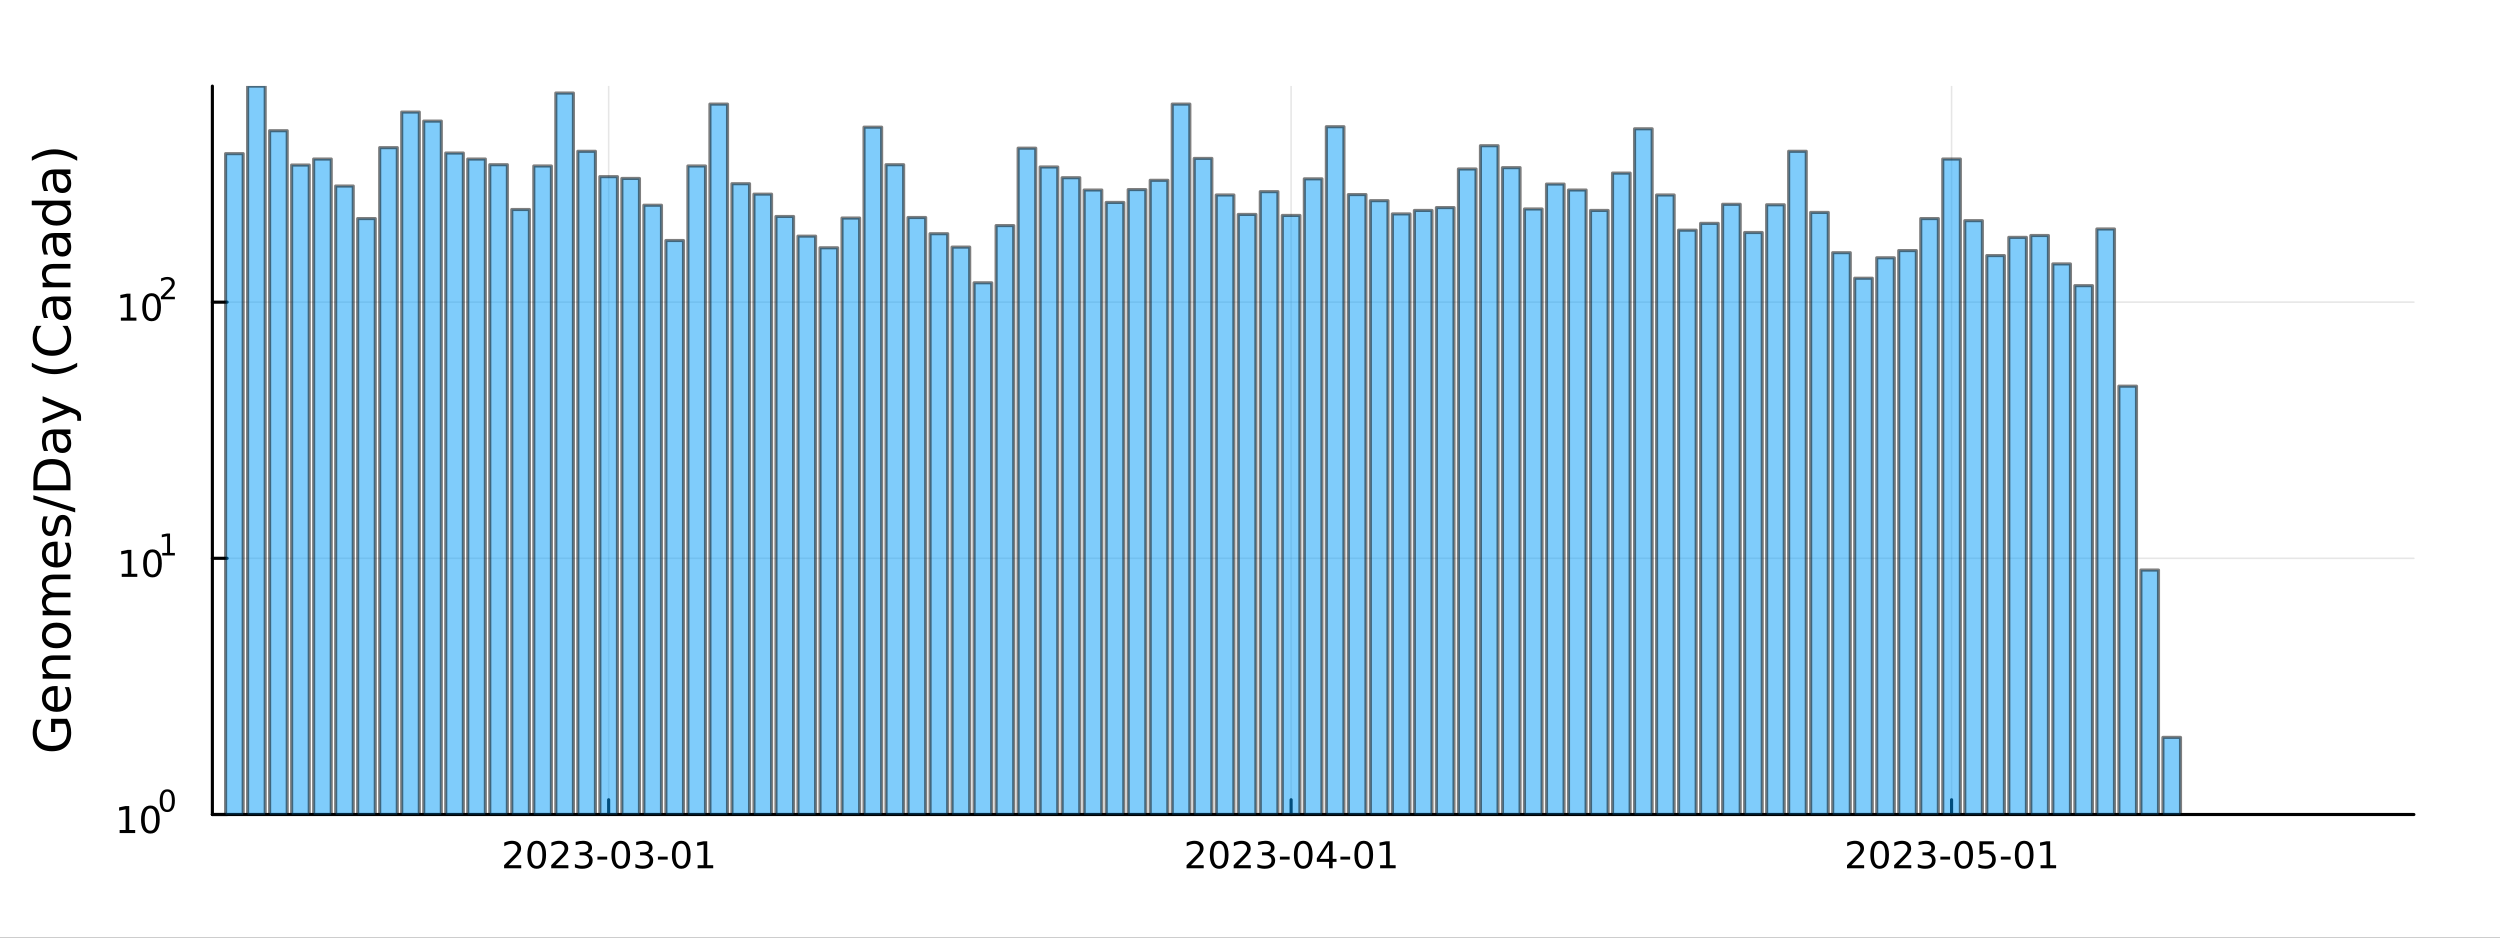 <?xml version="1.0" encoding="utf-8"?>
<svg xmlns="http://www.w3.org/2000/svg" xmlns:xlink="http://www.w3.org/1999/xlink" width="800" height="300" viewBox="0 0 3200 1200">
<rect x="0" y="0" width="3200" height="1200" fill="#333333" stroke="none"/>
<defs>
  <clipPath id="clip380">
    <rect x="0" y="0" width="3200" height="1200"/>
  </clipPath>
</defs>
<path clip-path="url(#clip380)" d="
M0 1200 L3200 1200 L3200 0 L0 0  Z
  " fill="#ffffff" fill-rule="evenodd" fill-opacity="1"/>
<defs>
  <clipPath id="clip381">
    <rect x="640" y="0" width="2241" height="1200"/>
  </clipPath>
</defs>
<path clip-path="url(#clip380)" d="
M271.839 1042.58 L3089.76 1042.58 L3089.76 110.236 L271.839 110.236  Z
  " fill="#ffffff" fill-rule="evenodd" fill-opacity="1"/>
<defs>
  <clipPath id="clip382">
    <rect x="271" y="110" width="2819" height="933"/>
  </clipPath>
</defs>
<polyline clip-path="url(#clip382)" style="stroke:#000000; stroke-linecap:round; stroke-linejoin:round; stroke-width:2; stroke-opacity:0.1; fill:none" points="
  779.066,1042.58 779.066,110.236 
  "/>
<polyline clip-path="url(#clip382)" style="stroke:#000000; stroke-linecap:round; stroke-linejoin:round; stroke-width:2; stroke-opacity:0.1; fill:none" points="
  1652.62,1042.58 1652.62,110.236 
  "/>
<polyline clip-path="url(#clip382)" style="stroke:#000000; stroke-linecap:round; stroke-linejoin:round; stroke-width:2; stroke-opacity:0.1; fill:none" points="
  2498,1042.58 2498,110.236 
  "/>
<polyline clip-path="url(#clip380)" style="stroke:#000000; stroke-linecap:round; stroke-linejoin:round; stroke-width:4; stroke-opacity:1; fill:none" points="
  271.839,1042.58 3089.76,1042.58 
  "/>
<polyline clip-path="url(#clip380)" style="stroke:#000000; stroke-linecap:round; stroke-linejoin:round; stroke-width:4; stroke-opacity:1; fill:none" points="
  779.066,1042.58 779.066,1023.68 
  "/>
<polyline clip-path="url(#clip380)" style="stroke:#000000; stroke-linecap:round; stroke-linejoin:round; stroke-width:4; stroke-opacity:1; fill:none" points="
  1652.62,1042.58 1652.62,1023.68 
  "/>
<polyline clip-path="url(#clip380)" style="stroke:#000000; stroke-linecap:round; stroke-linejoin:round; stroke-width:4; stroke-opacity:1; fill:none" points="
  2498,1042.58 2498,1023.68 
  "/>
<path clip-path="url(#clip380)" d="M650.86 1107.44 L667.18 1107.44 L667.18 1111.38 L645.235 1111.38 L645.235 1107.44 Q647.897 1104.69 652.481 1100.06 Q657.087 1095.4 658.268 1094.06 Q660.513 1091.54 661.393 1089.8 Q662.295 1088.04 662.295 1086.35 Q662.295 1083.6 660.351 1081.86 Q658.43 1080.13 655.328 1080.13 Q653.129 1080.13 650.675 1080.89 Q648.245 1081.65 645.467 1083.2 L645.467 1078.48 Q648.291 1077.35 650.745 1076.77 Q653.198 1076.19 655.235 1076.19 Q660.606 1076.19 663.8 1078.88 Q666.994 1081.56 666.994 1086.05 Q666.994 1088.18 666.184 1090.1 Q665.397 1092 663.291 1094.59 Q662.712 1095.26 659.61 1098.48 Q656.508 1101.68 650.86 1107.44 Z" fill="#000000" fill-rule="evenodd" fill-opacity="1" /><path clip-path="url(#clip380)" d="M686.994 1079.89 Q683.383 1079.89 681.555 1083.46 Q679.749 1087 679.749 1094.13 Q679.749 1101.24 681.555 1104.8 Q683.383 1108.34 686.994 1108.34 Q690.629 1108.34 692.434 1104.8 Q694.263 1101.24 694.263 1094.13 Q694.263 1087 692.434 1083.46 Q690.629 1079.89 686.994 1079.89 M686.994 1076.19 Q692.805 1076.19 695.86 1080.8 Q698.939 1085.38 698.939 1094.13 Q698.939 1102.86 695.86 1107.46 Q692.805 1112.05 686.994 1112.05 Q681.184 1112.05 678.106 1107.46 Q675.05 1102.86 675.05 1094.13 Q675.05 1085.38 678.106 1080.8 Q681.184 1076.19 686.994 1076.19 Z" fill="#000000" fill-rule="evenodd" fill-opacity="1" /><path clip-path="url(#clip380)" d="M711.184 1107.44 L727.503 1107.44 L727.503 1111.38 L705.559 1111.38 L705.559 1107.44 Q708.221 1104.69 712.804 1100.06 Q717.411 1095.4 718.591 1094.06 Q720.837 1091.54 721.716 1089.8 Q722.619 1088.04 722.619 1086.35 Q722.619 1083.6 720.675 1081.86 Q718.753 1080.13 715.652 1080.13 Q713.453 1080.13 710.999 1080.89 Q708.568 1081.65 705.791 1083.2 L705.791 1078.48 Q708.615 1077.35 711.068 1076.77 Q713.522 1076.19 715.559 1076.19 Q720.929 1076.19 724.124 1078.88 Q727.318 1081.56 727.318 1086.05 Q727.318 1088.18 726.508 1090.1 Q725.721 1092 723.615 1094.59 Q723.036 1095.26 719.934 1098.48 Q716.832 1101.68 711.184 1107.44 Z" fill="#000000" fill-rule="evenodd" fill-opacity="1" /><path clip-path="url(#clip380)" d="M751.485 1092.74 Q754.841 1093.46 756.716 1095.73 Q758.614 1098 758.614 1101.33 Q758.614 1106.45 755.096 1109.25 Q751.577 1112.05 745.096 1112.05 Q742.92 1112.05 740.605 1111.61 Q738.314 1111.19 735.86 1110.33 L735.86 1105.82 Q737.804 1106.95 740.119 1107.53 Q742.434 1108.11 744.957 1108.11 Q749.355 1108.11 751.647 1106.38 Q753.962 1104.64 753.962 1101.33 Q753.962 1098.27 751.809 1096.56 Q749.679 1094.82 745.86 1094.82 L741.832 1094.82 L741.832 1090.98 L746.045 1090.98 Q749.494 1090.98 751.323 1089.62 Q753.151 1088.23 753.151 1085.64 Q753.151 1082.97 751.253 1081.56 Q749.378 1080.13 745.86 1080.13 Q743.939 1080.13 741.739 1080.54 Q739.54 1080.96 736.902 1081.84 L736.902 1077.67 Q739.564 1076.93 741.878 1076.56 Q744.216 1076.19 746.276 1076.19 Q751.601 1076.19 754.702 1078.62 Q757.804 1081.03 757.804 1085.15 Q757.804 1088.02 756.161 1090.01 Q754.517 1091.98 751.485 1092.74 Z" fill="#000000" fill-rule="evenodd" fill-opacity="1" /><path clip-path="url(#clip380)" d="M764.725 1096.49 L777.202 1096.49 L777.202 1100.29 L764.725 1100.29 L764.725 1096.49 Z" fill="#000000" fill-rule="evenodd" fill-opacity="1" /><path clip-path="url(#clip380)" d="M794.586 1079.89 Q790.975 1079.89 789.147 1083.46 Q787.341 1087 787.341 1094.13 Q787.341 1101.24 789.147 1104.8 Q790.975 1108.34 794.586 1108.34 Q798.221 1108.34 800.026 1104.8 Q801.855 1101.24 801.855 1094.13 Q801.855 1087 800.026 1083.46 Q798.221 1079.89 794.586 1079.89 M794.586 1076.19 Q800.397 1076.19 803.452 1080.8 Q806.531 1085.38 806.531 1094.13 Q806.531 1102.86 803.452 1107.46 Q800.397 1112.05 794.586 1112.05 Q788.776 1112.05 785.698 1107.46 Q782.642 1102.86 782.642 1094.13 Q782.642 1085.38 785.698 1080.8 Q788.776 1076.19 794.586 1076.19 Z" fill="#000000" fill-rule="evenodd" fill-opacity="1" /><path clip-path="url(#clip380)" d="M828.915 1092.74 Q832.271 1093.46 834.146 1095.73 Q836.044 1098 836.044 1101.33 Q836.044 1106.45 832.526 1109.25 Q829.007 1112.05 822.526 1112.05 Q820.35 1112.05 818.035 1111.61 Q815.744 1111.19 813.29 1110.33 L813.29 1105.82 Q815.234 1106.95 817.549 1107.53 Q819.864 1108.11 822.387 1108.11 Q826.785 1108.11 829.077 1106.38 Q831.392 1104.64 831.392 1101.33 Q831.392 1098.27 829.239 1096.56 Q827.109 1094.82 823.29 1094.82 L819.262 1094.82 L819.262 1090.98 L823.475 1090.98 Q826.924 1090.98 828.753 1089.62 Q830.582 1088.23 830.582 1085.64 Q830.582 1082.97 828.683 1081.56 Q826.808 1080.13 823.29 1080.13 Q821.369 1080.13 819.17 1080.54 Q816.971 1080.96 814.332 1081.84 L814.332 1077.67 Q816.994 1076.93 819.308 1076.56 Q821.646 1076.19 823.707 1076.19 Q829.031 1076.19 832.132 1078.62 Q835.234 1081.03 835.234 1085.15 Q835.234 1088.02 833.591 1090.01 Q831.947 1091.98 828.915 1092.74 Z" fill="#000000" fill-rule="evenodd" fill-opacity="1" /><path clip-path="url(#clip380)" d="M842.156 1096.49 L854.632 1096.49 L854.632 1100.29 L842.156 1100.29 L842.156 1096.49 Z" fill="#000000" fill-rule="evenodd" fill-opacity="1" /><path clip-path="url(#clip380)" d="M872.017 1079.89 Q868.405 1079.89 866.577 1083.46 Q864.771 1087 864.771 1094.13 Q864.771 1101.24 866.577 1104.8 Q868.405 1108.34 872.017 1108.34 Q875.651 1108.34 877.456 1104.8 Q879.285 1101.24 879.285 1094.13 Q879.285 1087 877.456 1083.46 Q875.651 1079.89 872.017 1079.89 M872.017 1076.19 Q877.827 1076.19 880.882 1080.8 Q883.961 1085.38 883.961 1094.13 Q883.961 1102.86 880.882 1107.46 Q877.827 1112.05 872.017 1112.05 Q866.206 1112.05 863.128 1107.46 Q860.072 1102.86 860.072 1094.13 Q860.072 1085.38 863.128 1080.8 Q866.206 1076.19 872.017 1076.19 Z" fill="#000000" fill-rule="evenodd" fill-opacity="1" /><path clip-path="url(#clip380)" d="M892.989 1107.44 L900.627 1107.44 L900.627 1081.07 L892.317 1082.74 L892.317 1078.48 L900.581 1076.82 L905.257 1076.82 L905.257 1107.44 L912.896 1107.44 L912.896 1111.38 L892.989 1111.38 L892.989 1107.44 Z" fill="#000000" fill-rule="evenodd" fill-opacity="1" /><path clip-path="url(#clip380)" d="M1524.42 1107.44 L1540.74 1107.44 L1540.74 1111.38 L1518.79 1111.38 L1518.79 1107.44 Q1521.45 1104.69 1526.04 1100.06 Q1530.64 1095.4 1531.82 1094.06 Q1534.07 1091.54 1534.95 1089.8 Q1535.85 1088.04 1535.85 1086.35 Q1535.85 1083.6 1533.91 1081.86 Q1531.99 1080.13 1528.88 1080.13 Q1526.69 1080.13 1524.23 1080.89 Q1521.8 1081.65 1519.02 1083.2 L1519.02 1078.48 Q1521.85 1077.35 1524.3 1076.77 Q1526.75 1076.19 1528.79 1076.19 Q1534.16 1076.19 1537.36 1078.88 Q1540.55 1081.56 1540.55 1086.05 Q1540.55 1088.18 1539.74 1090.1 Q1538.95 1092 1536.85 1094.59 Q1536.27 1095.26 1533.17 1098.48 Q1530.07 1101.68 1524.42 1107.44 Z" fill="#000000" fill-rule="evenodd" fill-opacity="1" /><path clip-path="url(#clip380)" d="M1560.55 1079.89 Q1556.94 1079.89 1555.11 1083.46 Q1553.31 1087 1553.31 1094.13 Q1553.31 1101.24 1555.11 1104.8 Q1556.94 1108.34 1560.55 1108.34 Q1564.19 1108.34 1565.99 1104.8 Q1567.82 1101.24 1567.82 1094.13 Q1567.82 1087 1565.99 1083.46 Q1564.19 1079.89 1560.55 1079.89 M1560.55 1076.19 Q1566.36 1076.19 1569.42 1080.8 Q1572.5 1085.38 1572.5 1094.13 Q1572.5 1102.86 1569.42 1107.46 Q1566.36 1112.05 1560.55 1112.05 Q1554.74 1112.05 1551.66 1107.46 Q1548.61 1102.86 1548.61 1094.13 Q1548.61 1085.38 1551.66 1080.8 Q1554.74 1076.19 1560.55 1076.19 Z" fill="#000000" fill-rule="evenodd" fill-opacity="1" /><path clip-path="url(#clip380)" d="M1584.74 1107.44 L1601.06 1107.44 L1601.06 1111.38 L1579.12 1111.38 L1579.12 1107.44 Q1581.78 1104.69 1586.36 1100.06 Q1590.97 1095.4 1592.15 1094.06 Q1594.39 1091.54 1595.27 1089.8 Q1596.18 1088.04 1596.18 1086.35 Q1596.18 1083.6 1594.23 1081.86 Q1592.31 1080.13 1589.21 1080.13 Q1587.01 1080.13 1584.56 1080.89 Q1582.12 1081.65 1579.35 1083.2 L1579.35 1078.48 Q1582.17 1077.35 1584.62 1076.77 Q1587.08 1076.19 1589.12 1076.19 Q1594.49 1076.19 1597.68 1078.88 Q1600.87 1081.56 1600.87 1086.05 Q1600.87 1088.18 1600.06 1090.1 Q1599.28 1092 1597.17 1094.59 Q1596.59 1095.26 1593.49 1098.48 Q1590.39 1101.68 1584.74 1107.44 Z" fill="#000000" fill-rule="evenodd" fill-opacity="1" /><path clip-path="url(#clip380)" d="M1625.04 1092.74 Q1628.4 1093.46 1630.27 1095.73 Q1632.17 1098 1632.17 1101.33 Q1632.17 1106.45 1628.65 1109.25 Q1625.13 1112.05 1618.65 1112.05 Q1616.48 1112.05 1614.16 1111.61 Q1611.87 1111.19 1609.42 1110.33 L1609.42 1105.82 Q1611.36 1106.95 1613.68 1107.53 Q1615.99 1108.11 1618.51 1108.11 Q1622.91 1108.11 1625.2 1106.38 Q1627.52 1104.64 1627.52 1101.33 Q1627.52 1098.27 1625.37 1096.56 Q1623.24 1094.82 1619.42 1094.82 L1615.39 1094.82 L1615.39 1090.98 L1619.6 1090.98 Q1623.05 1090.98 1624.88 1089.62 Q1626.71 1088.23 1626.71 1085.64 Q1626.71 1082.97 1624.81 1081.56 Q1622.93 1080.13 1619.42 1080.13 Q1617.5 1080.13 1615.3 1080.54 Q1613.1 1080.96 1610.46 1081.84 L1610.46 1077.67 Q1613.12 1076.93 1615.43 1076.56 Q1617.77 1076.19 1619.83 1076.19 Q1625.16 1076.19 1628.26 1078.62 Q1631.36 1081.03 1631.36 1085.15 Q1631.36 1088.02 1629.72 1090.01 Q1628.07 1091.98 1625.04 1092.74 Z" fill="#000000" fill-rule="evenodd" fill-opacity="1" /><path clip-path="url(#clip380)" d="M1638.28 1096.49 L1650.76 1096.49 L1650.76 1100.29 L1638.28 1100.29 L1638.28 1096.49 Z" fill="#000000" fill-rule="evenodd" fill-opacity="1" /><path clip-path="url(#clip380)" d="M1668.14 1079.89 Q1664.53 1079.89 1662.7 1083.46 Q1660.9 1087 1660.9 1094.13 Q1660.9 1101.24 1662.7 1104.8 Q1664.53 1108.34 1668.14 1108.34 Q1671.78 1108.34 1673.58 1104.8 Q1675.41 1101.24 1675.41 1094.13 Q1675.41 1087 1673.58 1083.46 Q1671.78 1079.89 1668.14 1079.89 M1668.14 1076.19 Q1673.95 1076.19 1677.01 1080.8 Q1680.09 1085.38 1680.09 1094.13 Q1680.09 1102.86 1677.01 1107.46 Q1673.95 1112.05 1668.14 1112.05 Q1662.33 1112.05 1659.25 1107.46 Q1656.2 1102.86 1656.2 1094.13 Q1656.2 1085.38 1659.25 1080.8 Q1662.33 1076.19 1668.14 1076.19 Z" fill="#000000" fill-rule="evenodd" fill-opacity="1" /><path clip-path="url(#clip380)" d="M1701.15 1080.89 L1689.35 1099.34 L1701.15 1099.34 L1701.15 1080.89 M1699.93 1076.82 L1705.8 1076.82 L1705.8 1099.34 L1710.74 1099.34 L1710.74 1103.23 L1705.8 1103.23 L1705.8 1111.38 L1701.15 1111.38 L1701.15 1103.23 L1685.55 1103.23 L1685.55 1098.71 L1699.93 1076.82 Z" fill="#000000" fill-rule="evenodd" fill-opacity="1" /><path clip-path="url(#clip380)" d="M1715.71 1096.49 L1728.19 1096.49 L1728.19 1100.29 L1715.71 1100.29 L1715.71 1096.49 Z" fill="#000000" fill-rule="evenodd" fill-opacity="1" /><path clip-path="url(#clip380)" d="M1745.57 1079.89 Q1741.96 1079.89 1740.13 1083.46 Q1738.33 1087 1738.33 1094.13 Q1738.33 1101.24 1740.13 1104.8 Q1741.96 1108.34 1745.57 1108.34 Q1749.21 1108.34 1751.01 1104.8 Q1752.84 1101.24 1752.84 1094.13 Q1752.84 1087 1751.01 1083.46 Q1749.21 1079.89 1745.57 1079.89 M1745.57 1076.19 Q1751.38 1076.19 1754.44 1080.8 Q1757.52 1085.38 1757.52 1094.13 Q1757.52 1102.86 1754.44 1107.46 Q1751.38 1112.05 1745.57 1112.05 Q1739.76 1112.05 1736.68 1107.46 Q1733.63 1102.86 1733.63 1094.13 Q1733.63 1085.38 1736.68 1080.8 Q1739.76 1076.19 1745.57 1076.19 Z" fill="#000000" fill-rule="evenodd" fill-opacity="1" /><path clip-path="url(#clip380)" d="M1766.55 1107.44 L1774.18 1107.44 L1774.18 1081.07 L1765.87 1082.74 L1765.87 1078.48 L1774.14 1076.82 L1778.81 1076.82 L1778.81 1107.44 L1786.45 1107.44 L1786.45 1111.38 L1766.55 1111.38 L1766.55 1107.44 Z" fill="#000000" fill-rule="evenodd" fill-opacity="1" /><path clip-path="url(#clip380)" d="M2369.79 1107.44 L2386.11 1107.44 L2386.11 1111.38 L2364.17 1111.38 L2364.17 1107.44 Q2366.83 1104.69 2371.41 1100.06 Q2376.02 1095.4 2377.2 1094.06 Q2379.45 1091.54 2380.33 1089.8 Q2381.23 1088.04 2381.23 1086.35 Q2381.23 1083.6 2379.28 1081.86 Q2377.36 1080.13 2374.26 1080.13 Q2372.06 1080.13 2369.61 1080.89 Q2367.18 1081.65 2364.4 1083.2 L2364.4 1078.48 Q2367.22 1077.35 2369.68 1076.77 Q2372.13 1076.19 2374.17 1076.19 Q2379.54 1076.19 2382.73 1078.88 Q2385.93 1081.56 2385.93 1086.05 Q2385.93 1088.18 2385.12 1090.1 Q2384.33 1092 2382.22 1094.59 Q2381.65 1095.26 2378.54 1098.48 Q2375.44 1101.68 2369.79 1107.44 Z" fill="#000000" fill-rule="evenodd" fill-opacity="1" /><path clip-path="url(#clip380)" d="M2405.93 1079.89 Q2402.32 1079.89 2400.49 1083.46 Q2398.68 1087 2398.68 1094.13 Q2398.68 1101.24 2400.49 1104.8 Q2402.32 1108.34 2405.93 1108.34 Q2409.56 1108.34 2411.37 1104.8 Q2413.2 1101.24 2413.2 1094.13 Q2413.2 1087 2411.37 1083.46 Q2409.56 1079.89 2405.93 1079.89 M2405.93 1076.19 Q2411.74 1076.19 2414.79 1080.8 Q2417.87 1085.38 2417.87 1094.13 Q2417.87 1102.86 2414.79 1107.46 Q2411.74 1112.05 2405.93 1112.05 Q2400.12 1112.05 2397.04 1107.46 Q2393.98 1102.86 2393.98 1094.13 Q2393.98 1085.38 2397.04 1080.8 Q2400.12 1076.19 2405.93 1076.19 Z" fill="#000000" fill-rule="evenodd" fill-opacity="1" /><path clip-path="url(#clip380)" d="M2430.12 1107.44 L2446.44 1107.44 L2446.44 1111.38 L2424.49 1111.38 L2424.49 1107.44 Q2427.16 1104.69 2431.74 1100.06 Q2436.34 1095.4 2437.53 1094.06 Q2439.77 1091.54 2440.65 1089.8 Q2441.55 1088.04 2441.55 1086.35 Q2441.55 1083.6 2439.61 1081.86 Q2437.69 1080.13 2434.59 1080.13 Q2432.39 1080.13 2429.93 1080.89 Q2427.5 1081.65 2424.72 1083.2 L2424.72 1078.48 Q2427.55 1077.35 2430 1076.77 Q2432.46 1076.19 2434.49 1076.19 Q2439.86 1076.19 2443.06 1078.88 Q2446.25 1081.56 2446.25 1086.05 Q2446.25 1088.18 2445.44 1090.1 Q2444.65 1092 2442.55 1094.59 Q2441.97 1095.26 2438.87 1098.48 Q2435.77 1101.68 2430.12 1107.44 Z" fill="#000000" fill-rule="evenodd" fill-opacity="1" /><path clip-path="url(#clip380)" d="M2470.42 1092.74 Q2473.78 1093.46 2475.65 1095.73 Q2477.55 1098 2477.55 1101.33 Q2477.55 1106.45 2474.03 1109.25 Q2470.51 1112.05 2464.03 1112.05 Q2461.85 1112.05 2459.54 1111.61 Q2457.25 1111.19 2454.79 1110.33 L2454.79 1105.82 Q2456.74 1106.95 2459.05 1107.53 Q2461.37 1108.11 2463.89 1108.11 Q2468.29 1108.11 2470.58 1106.38 Q2472.9 1104.64 2472.9 1101.33 Q2472.9 1098.27 2470.74 1096.56 Q2468.61 1094.82 2464.79 1094.82 L2460.77 1094.82 L2460.77 1090.98 L2464.98 1090.98 Q2468.43 1090.98 2470.26 1089.62 Q2472.09 1088.23 2472.09 1085.64 Q2472.09 1082.97 2470.19 1081.56 Q2468.31 1080.13 2464.79 1080.13 Q2462.87 1080.13 2460.67 1080.54 Q2458.47 1080.96 2455.84 1081.84 L2455.84 1077.67 Q2458.5 1076.93 2460.81 1076.56 Q2463.15 1076.19 2465.21 1076.19 Q2470.53 1076.19 2473.64 1078.62 Q2476.74 1081.03 2476.74 1085.15 Q2476.74 1088.02 2475.09 1090.01 Q2473.45 1091.98 2470.42 1092.74 Z" fill="#000000" fill-rule="evenodd" fill-opacity="1" /><path clip-path="url(#clip380)" d="M2483.66 1096.49 L2496.14 1096.49 L2496.14 1100.29 L2483.66 1100.29 L2483.66 1096.49 Z" fill="#000000" fill-rule="evenodd" fill-opacity="1" /><path clip-path="url(#clip380)" d="M2513.52 1079.89 Q2509.91 1079.89 2508.08 1083.46 Q2506.28 1087 2506.28 1094.13 Q2506.28 1101.24 2508.08 1104.8 Q2509.91 1108.34 2513.52 1108.34 Q2517.15 1108.34 2518.96 1104.8 Q2520.79 1101.24 2520.79 1094.13 Q2520.79 1087 2518.96 1083.46 Q2517.15 1079.89 2513.52 1079.89 M2513.52 1076.19 Q2519.33 1076.19 2522.39 1080.8 Q2525.46 1085.38 2525.46 1094.13 Q2525.46 1102.86 2522.39 1107.46 Q2519.33 1112.05 2513.52 1112.05 Q2507.71 1112.05 2504.63 1107.46 Q2501.58 1102.86 2501.58 1094.13 Q2501.58 1085.38 2504.63 1080.8 Q2507.71 1076.19 2513.52 1076.19 Z" fill="#000000" fill-rule="evenodd" fill-opacity="1" /><path clip-path="url(#clip380)" d="M2533.73 1076.82 L2552.08 1076.82 L2552.08 1080.75 L2538.01 1080.75 L2538.01 1089.22 Q2539.03 1088.88 2540.05 1088.71 Q2541.07 1088.53 2542.09 1088.53 Q2547.87 1088.53 2551.25 1091.7 Q2554.63 1094.87 2554.63 1100.29 Q2554.63 1105.87 2551.16 1108.97 Q2547.69 1112.05 2541.37 1112.05 Q2539.19 1112.05 2536.92 1111.68 Q2534.68 1111.31 2532.27 1110.57 L2532.27 1105.87 Q2534.35 1107 2536.58 1107.56 Q2538.8 1108.11 2541.27 1108.11 Q2545.28 1108.11 2547.62 1106.01 Q2549.96 1103.9 2549.96 1100.29 Q2549.96 1096.68 2547.62 1094.57 Q2545.28 1092.46 2541.27 1092.46 Q2539.4 1092.46 2537.52 1092.88 Q2535.67 1093.3 2533.73 1094.18 L2533.73 1076.82 Z" fill="#000000" fill-rule="evenodd" fill-opacity="1" /><path clip-path="url(#clip380)" d="M2561.09 1096.49 L2573.57 1096.49 L2573.57 1100.29 L2561.09 1100.29 L2561.09 1096.49 Z" fill="#000000" fill-rule="evenodd" fill-opacity="1" /><path clip-path="url(#clip380)" d="M2590.95 1079.89 Q2587.34 1079.89 2585.51 1083.46 Q2583.71 1087 2583.71 1094.13 Q2583.71 1101.24 2585.51 1104.8 Q2587.34 1108.34 2590.95 1108.34 Q2594.58 1108.34 2596.39 1104.8 Q2598.22 1101.24 2598.22 1094.13 Q2598.22 1087 2596.39 1083.46 Q2594.58 1079.89 2590.95 1079.89 M2590.95 1076.19 Q2596.76 1076.19 2599.82 1080.8 Q2602.89 1085.38 2602.89 1094.13 Q2602.89 1102.86 2599.82 1107.46 Q2596.76 1112.05 2590.95 1112.05 Q2585.14 1112.05 2582.06 1107.46 Q2579.01 1102.86 2579.01 1094.13 Q2579.01 1085.38 2582.06 1080.8 Q2585.14 1076.19 2590.95 1076.19 Z" fill="#000000" fill-rule="evenodd" fill-opacity="1" /><path clip-path="url(#clip380)" d="M2611.92 1107.44 L2619.56 1107.44 L2619.56 1081.07 L2611.25 1082.74 L2611.25 1078.48 L2619.52 1076.82 L2624.19 1076.82 L2624.19 1107.44 L2631.83 1107.44 L2631.83 1111.38 L2611.92 1111.38 L2611.92 1107.44 Z" fill="#000000" fill-rule="evenodd" fill-opacity="1" /><polyline clip-path="url(#clip382)" style="stroke:#000000; stroke-linecap:round; stroke-linejoin:round; stroke-width:2; stroke-opacity:0.1; fill:none" points="
  271.839,1042.58 3089.76,1042.58 
  "/>
<polyline clip-path="url(#clip382)" style="stroke:#000000; stroke-linecap:round; stroke-linejoin:round; stroke-width:2; stroke-opacity:0.1; fill:none" points="
  271.839,714.66 3089.76,714.66 
  "/>
<polyline clip-path="url(#clip382)" style="stroke:#000000; stroke-linecap:round; stroke-linejoin:round; stroke-width:2; stroke-opacity:0.1; fill:none" points="
  271.839,386.745 3089.76,386.745 
  "/>
<polyline clip-path="url(#clip380)" style="stroke:#000000; stroke-linecap:round; stroke-linejoin:round; stroke-width:4; stroke-opacity:1; fill:none" points="
  271.839,1042.58 271.839,110.236 
  "/>
<polyline clip-path="url(#clip380)" style="stroke:#000000; stroke-linecap:round; stroke-linejoin:round; stroke-width:4; stroke-opacity:1; fill:none" points="
  271.839,1042.58 290.737,1042.58 
  "/>
<polyline clip-path="url(#clip380)" style="stroke:#000000; stroke-linecap:round; stroke-linejoin:round; stroke-width:4; stroke-opacity:1; fill:none" points="
  271.839,714.66 290.737,714.66 
  "/>
<polyline clip-path="url(#clip380)" style="stroke:#000000; stroke-linecap:round; stroke-linejoin:round; stroke-width:4; stroke-opacity:1; fill:none" points="
  271.839,386.745 290.737,386.745 
  "/>
<path clip-path="url(#clip380)" d="M153.134 1062.37 L160.772 1062.37 L160.772 1036 L152.462 1037.67 L152.462 1033.41 L160.726 1031.74 L165.402 1031.74 L165.402 1062.37 L173.041 1062.37 L173.041 1066.3 L153.134 1066.3 L153.134 1062.37 Z" fill="#000000" fill-rule="evenodd" fill-opacity="1" /><path clip-path="url(#clip380)" d="M192.485 1034.82 Q188.874 1034.82 187.045 1038.39 Q185.24 1041.93 185.24 1049.06 Q185.24 1056.16 187.045 1059.73 Q188.874 1063.27 192.485 1063.27 Q196.119 1063.27 197.925 1059.73 Q199.754 1056.16 199.754 1049.06 Q199.754 1041.93 197.925 1038.39 Q196.119 1034.82 192.485 1034.82 M192.485 1031.12 Q198.295 1031.12 201.351 1035.72 Q204.43 1040.31 204.43 1049.06 Q204.43 1057.78 201.351 1062.39 Q198.295 1066.97 192.485 1066.97 Q186.675 1066.97 183.596 1062.39 Q180.541 1057.78 180.541 1049.06 Q180.541 1040.31 183.596 1035.72 Q186.675 1031.12 192.485 1031.12 Z" fill="#000000" fill-rule="evenodd" fill-opacity="1" /><path clip-path="url(#clip380)" d="M214.134 1013.31 Q211.2 1013.31 209.715 1016.21 Q208.248 1019.09 208.248 1024.88 Q208.248 1030.66 209.715 1033.55 Q211.2 1036.43 214.134 1036.43 Q217.087 1036.43 218.554 1033.55 Q220.04 1030.66 220.04 1024.88 Q220.04 1019.09 218.554 1016.21 Q217.087 1013.31 214.134 1013.31 M214.134 1010.31 Q218.855 1010.31 221.338 1014.05 Q223.839 1017.77 223.839 1024.88 Q223.839 1031.97 221.338 1035.71 Q218.855 1039.44 214.134 1039.44 Q209.414 1039.44 206.912 1035.71 Q204.43 1031.97 204.43 1024.88 Q204.43 1017.77 206.912 1014.05 Q209.414 1010.31 214.134 1010.31 Z" fill="#000000" fill-rule="evenodd" fill-opacity="1" /><path clip-path="url(#clip380)" d="M155.823 734.453 L163.462 734.453 L163.462 708.087 L155.152 709.754 L155.152 705.495 L163.416 703.828 L168.092 703.828 L168.092 734.453 L175.73 734.453 L175.73 738.388 L155.823 738.388 L155.823 734.453 Z" fill="#000000" fill-rule="evenodd" fill-opacity="1" /><path clip-path="url(#clip380)" d="M195.175 706.907 Q191.564 706.907 189.735 710.472 Q187.929 714.013 187.929 721.143 Q187.929 728.249 189.735 731.814 Q191.564 735.356 195.175 735.356 Q198.809 735.356 200.615 731.814 Q202.443 728.249 202.443 721.143 Q202.443 714.013 200.615 710.472 Q198.809 706.907 195.175 706.907 M195.175 703.203 Q200.985 703.203 204.04 707.81 Q207.119 712.393 207.119 721.143 Q207.119 729.87 204.04 734.476 Q200.985 739.059 195.175 739.059 Q189.365 739.059 186.286 734.476 Q183.23 729.87 183.23 721.143 Q183.23 712.393 186.286 707.81 Q189.365 703.203 195.175 703.203 Z" fill="#000000" fill-rule="evenodd" fill-opacity="1" /><path clip-path="url(#clip380)" d="M207.665 707.78 L213.871 707.78 L213.871 686.358 L207.119 687.712 L207.119 684.252 L213.833 682.898 L217.633 682.898 L217.633 707.78 L223.839 707.78 L223.839 710.978 L207.665 710.978 L207.665 707.78 Z" fill="#000000" fill-rule="evenodd" fill-opacity="1" /><path clip-path="url(#clip380)" d="M154.713 406.538 L162.352 406.538 L162.352 380.172 L154.042 381.839 L154.042 377.579 L162.306 375.913 L166.982 375.913 L166.982 406.538 L174.621 406.538 L174.621 410.473 L154.713 410.473 L154.713 406.538 Z" fill="#000000" fill-rule="evenodd" fill-opacity="1" /><path clip-path="url(#clip380)" d="M194.065 378.991 Q190.454 378.991 188.625 382.556 Q186.82 386.098 186.82 393.227 Q186.82 400.334 188.625 403.899 Q190.454 407.44 194.065 407.44 Q197.699 407.44 199.505 403.899 Q201.334 400.334 201.334 393.227 Q201.334 386.098 199.505 382.556 Q197.699 378.991 194.065 378.991 M194.065 375.288 Q199.875 375.288 202.931 379.894 Q206.009 384.478 206.009 393.227 Q206.009 401.954 202.931 406.561 Q199.875 411.144 194.065 411.144 Q188.255 411.144 185.176 406.561 Q182.121 401.954 182.121 393.227 Q182.121 384.478 185.176 379.894 Q188.255 375.288 194.065 375.288 Z" fill="#000000" fill-rule="evenodd" fill-opacity="1" /><path clip-path="url(#clip380)" d="M210.58 379.865 L223.839 379.865 L223.839 383.062 L206.009 383.062 L206.009 379.865 Q208.172 377.627 211.896 373.865 Q215.639 370.085 216.598 368.994 Q218.423 366.944 219.137 365.534 Q219.871 364.104 219.871 362.731 Q219.871 360.493 218.291 359.082 Q216.73 357.672 214.21 357.672 Q212.423 357.672 210.429 358.293 Q208.454 358.913 206.198 360.173 L206.198 356.337 Q208.492 355.415 210.486 354.945 Q212.479 354.475 214.134 354.475 Q218.498 354.475 221.093 356.656 Q223.689 358.838 223.689 362.487 Q223.689 364.217 223.03 365.778 Q222.391 367.32 220.68 369.427 Q220.209 369.972 217.689 372.586 Q215.169 375.182 210.58 379.865 Z" fill="#000000" fill-rule="evenodd" fill-opacity="1" /><path clip-path="url(#clip380)" d="M83.427 926.472 L70.664 926.472 L70.664 936.976 L65.38 936.976 L65.38 920.106 L85.782 920.106 Q88.424 923.83 89.793 928.318 Q91.129 932.806 91.129 937.899 Q91.129 949.039 84.636 955.341 Q78.111 961.611 66.494 961.611 Q54.845 961.611 48.352 955.341 Q41.827 949.039 41.827 937.899 Q41.827 933.252 42.973 929.082 Q44.119 924.881 46.347 921.348 L53.19 921.348 Q50.166 924.913 48.638 928.923 Q47.11 932.933 47.11 937.357 Q47.11 946.078 51.98 950.471 Q56.85 954.831 66.494 954.831 Q76.106 954.831 80.976 950.471 Q85.846 946.078 85.846 937.357 Q85.846 933.952 85.273 931.278 Q84.668 928.605 83.427 926.472 Z" fill="#000000" fill-rule="evenodd" fill-opacity="1" /><path clip-path="url(#clip380)" d="M70.918 878.125 L73.783 878.125 L73.783 905.052 Q79.83 904.67 83.013 901.423 Q86.164 898.145 86.164 892.32 Q86.164 888.946 85.337 885.795 Q84.509 882.612 82.854 879.493 L88.392 879.493 Q89.729 882.644 90.429 885.954 Q91.129 889.265 91.129 892.67 Q91.129 901.2 86.164 906.197 Q81.199 911.163 72.732 911.163 Q63.98 911.163 58.855 906.452 Q53.699 901.71 53.699 893.689 Q53.699 886.495 58.346 882.326 Q62.961 878.125 70.918 878.125 M69.2 883.981 Q64.393 884.045 61.529 886.686 Q58.664 889.296 58.664 893.625 Q58.664 898.527 61.433 901.487 Q64.202 904.415 69.231 904.861 L69.2 883.981 Z" fill="#000000" fill-rule="evenodd" fill-opacity="1" /><path clip-path="url(#clip380)" d="M68.69 838.88 L90.206 838.88 L90.206 844.736 L68.881 844.736 Q63.82 844.736 61.306 846.71 Q58.791 848.683 58.791 852.63 Q58.791 857.372 61.815 860.11 Q64.839 862.847 70.059 862.847 L90.206 862.847 L90.206 868.735 L54.558 868.735 L54.558 862.847 L60.096 862.847 Q56.882 860.746 55.29 857.913 Q53.699 855.049 53.699 851.325 Q53.699 845.182 57.518 842.031 Q61.306 838.88 68.69 838.88 Z" fill="#000000" fill-rule="evenodd" fill-opacity="1" /><path clip-path="url(#clip380)" d="M58.664 813.385 Q58.664 818.096 62.356 820.833 Q66.017 823.57 72.414 823.57 Q78.812 823.57 82.504 820.865 Q86.164 818.128 86.164 813.385 Q86.164 808.707 82.472 805.969 Q78.78 803.232 72.414 803.232 Q66.08 803.232 62.388 805.969 Q58.664 808.707 58.664 813.385 M53.699 813.385 Q53.699 805.746 58.664 801.386 Q63.63 797.025 72.414 797.025 Q81.167 797.025 86.164 801.386 Q91.129 805.746 91.129 813.385 Q91.129 821.056 86.164 825.417 Q81.167 829.745 72.414 829.745 Q63.63 829.745 58.664 825.417 Q53.699 821.056 53.699 813.385 Z" fill="#000000" fill-rule="evenodd" fill-opacity="1" /><path clip-path="url(#clip380)" d="M61.401 759.563 Q57.455 757.367 55.577 754.312 Q53.699 751.256 53.699 747.118 Q53.699 741.548 57.614 738.525 Q61.497 735.501 68.69 735.501 L90.206 735.501 L90.206 741.389 L68.881 741.389 Q63.757 741.389 61.274 743.203 Q58.791 745.018 58.791 748.742 Q58.791 753.293 61.815 755.935 Q64.839 758.577 70.059 758.577 L90.206 758.577 L90.206 764.465 L68.881 764.465 Q63.725 764.465 61.274 766.279 Q58.791 768.093 58.791 771.881 Q58.791 776.369 61.847 779.011 Q64.871 781.652 70.059 781.652 L90.206 781.652 L90.206 787.541 L54.558 787.541 L54.558 781.652 L60.096 781.652 Q56.818 779.647 55.259 776.846 Q53.699 774.045 53.699 770.194 Q53.699 766.311 55.672 763.606 Q57.646 760.868 61.401 759.563 Z" fill="#000000" fill-rule="evenodd" fill-opacity="1" /><path clip-path="url(#clip380)" d="M70.918 693.328 L73.783 693.328 L73.783 720.255 Q79.83 719.873 83.013 716.627 Q86.164 713.348 86.164 707.524 Q86.164 704.15 85.337 700.999 Q84.509 697.816 82.854 694.697 L88.392 694.697 Q89.729 697.848 90.429 701.158 Q91.129 704.468 91.129 707.874 Q91.129 716.404 86.164 721.401 Q81.199 726.366 72.732 726.366 Q63.98 726.366 58.855 721.655 Q53.699 716.913 53.699 708.892 Q53.699 701.699 58.346 697.529 Q62.961 693.328 70.918 693.328 M69.2 699.185 Q64.393 699.248 61.529 701.89 Q58.664 704.5 58.664 708.829 Q58.664 713.73 61.433 716.69 Q64.202 719.618 69.231 720.064 L69.2 699.185 Z" fill="#000000" fill-rule="evenodd" fill-opacity="1" /><path clip-path="url(#clip380)" d="M55.609 660.99 L61.147 660.99 Q59.874 663.473 59.237 666.147 Q58.601 668.82 58.601 671.685 Q58.601 676.045 59.937 678.241 Q61.274 680.406 63.948 680.406 Q65.985 680.406 67.162 678.846 Q68.308 677.287 69.359 672.576 L69.804 670.571 Q71.141 664.332 73.592 661.722 Q76.011 659.081 80.371 659.081 Q85.337 659.081 88.233 663.027 Q91.129 666.942 91.129 673.817 Q91.129 676.682 90.556 679.801 Q90.015 682.888 88.901 686.326 L82.854 686.326 Q84.541 683.079 85.4 679.928 Q86.228 676.777 86.228 673.69 Q86.228 669.552 84.827 667.324 Q83.395 665.096 80.817 665.096 Q78.43 665.096 77.157 666.719 Q75.883 668.311 74.706 673.754 L74.228 675.791 Q73.082 681.233 70.727 683.652 Q68.34 686.071 64.202 686.071 Q59.173 686.071 56.436 682.506 Q53.699 678.942 53.699 672.385 Q53.699 669.138 54.176 666.274 Q54.654 663.409 55.609 660.99 Z" fill="#000000" fill-rule="evenodd" fill-opacity="1" /><path clip-path="url(#clip380)" d="M42.686 639.347 L42.686 633.936 L96.254 650.487 L96.254 655.898 L42.686 639.347 Z" fill="#000000" fill-rule="evenodd" fill-opacity="1" /><path clip-path="url(#clip380)" d="M47.97 621.109 L84.923 621.109 L84.923 613.343 Q84.923 603.508 80.467 598.956 Q76.011 594.373 66.398 594.373 Q56.85 594.373 52.426 598.956 Q47.97 603.508 47.97 613.343 L47.97 621.109 M42.686 627.539 L42.686 614.33 Q42.686 600.516 48.447 594.055 Q54.176 587.594 66.398 587.594 Q78.684 587.594 84.445 594.087 Q90.206 600.58 90.206 614.33 L90.206 627.539 L42.686 627.539 Z" fill="#000000" fill-rule="evenodd" fill-opacity="1" /><path clip-path="url(#clip380)" d="M72.287 561.399 Q72.287 568.497 73.91 571.234 Q75.533 573.971 79.448 573.971 Q82.567 573.971 84.413 571.934 Q86.228 569.865 86.228 566.332 Q86.228 561.462 82.79 558.534 Q79.321 555.574 73.592 555.574 L72.287 555.574 L72.287 561.399 M69.868 549.718 L90.206 549.718 L90.206 555.574 L84.795 555.574 Q88.042 557.579 89.602 560.571 Q91.129 563.563 91.129 567.892 Q91.129 573.366 88.074 576.613 Q84.986 579.828 79.83 579.828 Q73.815 579.828 70.759 575.817 Q67.704 571.775 67.704 563.786 L67.704 555.574 L67.131 555.574 Q63.088 555.574 60.892 558.248 Q58.664 560.89 58.664 565.696 Q58.664 568.751 59.396 571.648 Q60.128 574.544 61.592 577.218 L56.182 577.218 Q54.94 574.003 54.336 570.979 Q53.699 567.956 53.699 565.091 Q53.699 557.357 57.709 553.537 Q61.72 549.718 69.868 549.718 Z" fill="#000000" fill-rule="evenodd" fill-opacity="1" /><path clip-path="url(#clip380)" d="M93.516 522.823 Q99.882 525.305 101.824 527.661 Q103.765 530.016 103.765 533.963 L103.765 538.641 L98.864 538.641 L98.864 535.204 Q98.864 532.785 97.718 531.448 Q96.572 530.111 92.307 528.488 L89.633 527.438 L54.558 541.856 L54.558 535.65 L82.44 524.51 L54.558 513.37 L54.558 507.163 L93.516 522.823 Z" fill="#000000" fill-rule="evenodd" fill-opacity="1" /><path clip-path="url(#clip380)" d="M40.745 464.29 Q48.065 468.555 55.227 470.624 Q62.388 472.693 69.74 472.693 Q77.093 472.693 84.318 470.624 Q91.511 468.523 98.8 464.29 L98.8 469.383 Q91.32 474.157 84.095 476.544 Q76.87 478.899 69.74 478.899 Q62.643 478.899 55.45 476.544 Q48.256 474.189 40.745 469.383 L40.745 464.29 Z" fill="#000000" fill-rule="evenodd" fill-opacity="1" /><path clip-path="url(#clip380)" d="M46.347 417.088 L53.126 417.088 Q50.102 420.335 48.606 424.027 Q47.11 427.687 47.11 431.825 Q47.11 439.973 52.108 444.302 Q57.073 448.63 66.494 448.63 Q75.883 448.63 80.88 444.302 Q85.846 439.973 85.846 431.825 Q85.846 427.687 84.35 424.027 Q82.854 420.335 79.83 417.088 L86.546 417.088 Q88.838 420.462 89.984 424.25 Q91.129 428.005 91.129 432.207 Q91.129 442.997 84.541 449.203 Q77.921 455.41 66.494 455.41 Q55.036 455.41 48.447 449.203 Q41.827 442.997 41.827 432.207 Q41.827 427.942 42.973 424.186 Q44.087 420.398 46.347 417.088 Z" fill="#000000" fill-rule="evenodd" fill-opacity="1" /><path clip-path="url(#clip380)" d="M72.287 391.212 Q72.287 398.309 73.91 401.047 Q75.533 403.784 79.448 403.784 Q82.567 403.784 84.413 401.747 Q86.228 399.678 86.228 396.145 Q86.228 391.275 82.79 388.347 Q79.321 385.387 73.592 385.387 L72.287 385.387 L72.287 391.212 M69.868 379.531 L90.206 379.531 L90.206 385.387 L84.795 385.387 Q88.042 387.392 89.602 390.384 Q91.129 393.376 91.129 397.705 Q91.129 403.179 88.074 406.426 Q84.986 409.64 79.83 409.64 Q73.815 409.64 70.759 405.63 Q67.704 401.588 67.704 393.599 L67.704 385.387 L67.131 385.387 Q63.088 385.387 60.892 388.061 Q58.664 390.702 58.664 395.509 Q58.664 398.564 59.396 401.46 Q60.128 404.357 61.592 407.03 L56.182 407.03 Q54.94 403.816 54.336 400.792 Q53.699 397.768 53.699 394.904 Q53.699 387.169 57.709 383.35 Q61.72 379.531 69.868 379.531 Z" fill="#000000" fill-rule="evenodd" fill-opacity="1" /><path clip-path="url(#clip380)" d="M68.69 337.835 L90.206 337.835 L90.206 343.692 L68.881 343.692 Q63.82 343.692 61.306 345.665 Q58.791 347.638 58.791 351.585 Q58.791 356.328 61.815 359.065 Q64.839 361.802 70.059 361.802 L90.206 361.802 L90.206 367.69 L54.558 367.69 L54.558 361.802 L60.096 361.802 Q56.882 359.701 55.29 356.869 Q53.699 354.004 53.699 350.28 Q53.699 344.137 57.518 340.986 Q61.306 337.835 68.69 337.835 Z" fill="#000000" fill-rule="evenodd" fill-opacity="1" /><path clip-path="url(#clip380)" d="M72.287 309.953 Q72.287 317.051 73.91 319.788 Q75.533 322.526 79.448 322.526 Q82.567 322.526 84.413 320.489 Q86.228 318.42 86.228 314.887 Q86.228 310.017 82.79 307.089 Q79.321 304.129 73.592 304.129 L72.287 304.129 L72.287 309.953 M69.868 298.272 L90.206 298.272 L90.206 304.129 L84.795 304.129 Q88.042 306.134 89.602 309.126 Q91.129 312.118 91.129 316.446 Q91.129 321.921 88.074 325.167 Q84.986 328.382 79.83 328.382 Q73.815 328.382 70.759 324.372 Q67.704 320.33 67.704 312.341 L67.704 304.129 L67.131 304.129 Q63.088 304.129 60.892 306.802 Q58.664 309.444 58.664 314.25 Q58.664 317.306 59.396 320.202 Q60.128 323.099 61.592 325.772 L56.182 325.772 Q54.94 322.558 54.336 319.534 Q53.699 316.51 53.699 313.646 Q53.699 305.911 57.709 302.092 Q61.72 298.272 69.868 298.272 Z" fill="#000000" fill-rule="evenodd" fill-opacity="1" /><path clip-path="url(#clip380)" d="M59.969 262.752 L40.681 262.752 L40.681 256.895 L90.206 256.895 L90.206 262.752 L84.859 262.752 Q88.042 264.598 89.602 267.43 Q91.129 270.231 91.129 274.178 Q91.129 280.639 85.973 284.713 Q80.817 288.756 72.414 288.756 Q64.011 288.756 58.855 284.713 Q53.699 280.639 53.699 274.178 Q53.699 270.231 55.259 267.43 Q56.786 264.598 59.969 262.752 M72.414 282.708 Q78.875 282.708 82.567 280.066 Q86.228 277.393 86.228 272.746 Q86.228 268.099 82.567 265.425 Q78.875 262.752 72.414 262.752 Q65.953 262.752 62.293 265.425 Q58.601 268.099 58.601 272.746 Q58.601 277.393 62.293 280.066 Q65.953 282.708 72.414 282.708 Z" fill="#000000" fill-rule="evenodd" fill-opacity="1" /><path clip-path="url(#clip380)" d="M72.287 228.632 Q72.287 235.729 73.91 238.467 Q75.533 241.204 79.448 241.204 Q82.567 241.204 84.413 239.167 Q86.228 237.098 86.228 233.565 Q86.228 228.695 82.79 225.767 Q79.321 222.807 73.592 222.807 L72.287 222.807 L72.287 228.632 M69.868 216.95 L90.206 216.95 L90.206 222.807 L84.795 222.807 Q88.042 224.812 89.602 227.804 Q91.129 230.796 91.129 235.125 Q91.129 240.599 88.074 243.846 Q84.986 247.06 79.83 247.06 Q73.815 247.06 70.759 243.05 Q67.704 239.008 67.704 231.019 L67.704 222.807 L67.131 222.807 Q63.088 222.807 60.892 225.48 Q58.664 228.122 58.664 232.928 Q58.664 235.984 59.396 238.88 Q60.128 241.777 61.592 244.45 L56.182 244.45 Q54.94 241.236 54.336 238.212 Q53.699 235.188 53.699 232.324 Q53.699 224.589 57.709 220.77 Q61.72 216.95 69.868 216.95 Z" fill="#000000" fill-rule="evenodd" fill-opacity="1" /><path clip-path="url(#clip380)" d="M40.745 205.81 L40.745 200.718 Q48.256 195.944 55.45 193.588 Q62.643 191.201 69.74 191.201 Q76.87 191.201 84.095 193.588 Q91.32 195.944 98.8 200.718 L98.8 205.81 Q91.511 201.577 84.318 199.508 Q77.093 197.408 69.74 197.408 Q62.388 197.408 55.227 199.508 Q48.065 201.577 40.745 205.81 Z" fill="#000000" fill-rule="evenodd" fill-opacity="1" /><path clip-path="url(#clip382)" d="
M288.747 196.625 L288.747 1042.58 L311.29 1042.58 L311.29 196.625 L288.747 196.625 L288.747 196.625  Z
  " fill="#009af9" fill-rule="evenodd" fill-opacity="0.5"/>
<polyline clip-path="url(#clip382)" style="stroke:#000000; stroke-linecap:round; stroke-linejoin:round; stroke-width:4; stroke-opacity:0.5; fill:none" points="
  288.747,196.625 288.747,1042.58 311.29,1042.58 311.29,196.625 288.747,196.625 
  "/>
<path clip-path="url(#clip382)" d="
M316.926 110.236 L316.926 1042.58 L339.469 1042.58 L339.469 110.236 L316.926 110.236 L316.926 110.236  Z
  " fill="#009af9" fill-rule="evenodd" fill-opacity="0.5"/>
<polyline clip-path="url(#clip382)" style="stroke:#000000; stroke-linecap:round; stroke-linejoin:round; stroke-width:4; stroke-opacity:0.5; fill:none" points="
  316.926,110.236 316.926,1042.58 339.469,1042.58 339.469,110.236 316.926,110.236 
  "/>
<path clip-path="url(#clip382)" d="
M345.105 167.266 L345.105 1042.58 L367.649 1042.58 L367.649 167.266 L345.105 167.266 L345.105 167.266  Z
  " fill="#009af9" fill-rule="evenodd" fill-opacity="0.5"/>
<polyline clip-path="url(#clip382)" style="stroke:#000000; stroke-linecap:round; stroke-linejoin:round; stroke-width:4; stroke-opacity:0.5; fill:none" points="
  345.105,167.266 345.105,1042.58 367.649,1042.58 367.649,167.266 345.105,167.266 
  "/>
<path clip-path="url(#clip382)" d="
M373.285 211.214 L373.285 1042.58 L395.828 1042.58 L395.828 211.214 L373.285 211.214 L373.285 211.214  Z
  " fill="#009af9" fill-rule="evenodd" fill-opacity="0.5"/>
<polyline clip-path="url(#clip382)" style="stroke:#000000; stroke-linecap:round; stroke-linejoin:round; stroke-width:4; stroke-opacity:0.5; fill:none" points="
  373.285,211.214 373.285,1042.58 395.828,1042.58 395.828,211.214 373.285,211.214 
  "/>
<path clip-path="url(#clip382)" d="
M401.464 203.536 L401.464 1042.58 L424.007 1042.58 L424.007 203.536 L401.464 203.536 L401.464 203.536  Z
  " fill="#009af9" fill-rule="evenodd" fill-opacity="0.5"/>
<polyline clip-path="url(#clip382)" style="stroke:#000000; stroke-linecap:round; stroke-linejoin:round; stroke-width:4; stroke-opacity:0.5; fill:none" points="
  401.464,203.536 401.464,1042.58 424.007,1042.58 424.007,203.536 401.464,203.536 
  "/>
<path clip-path="url(#clip382)" d="
M429.643 238.095 L429.643 1042.58 L452.186 1042.58 L452.186 238.095 L429.643 238.095 L429.643 238.095  Z
  " fill="#009af9" fill-rule="evenodd" fill-opacity="0.5"/>
<polyline clip-path="url(#clip382)" style="stroke:#000000; stroke-linecap:round; stroke-linejoin:round; stroke-width:4; stroke-opacity:0.5; fill:none" points="
  429.643,238.095 429.643,1042.58 452.186,1042.58 452.186,238.095 429.643,238.095 
  "/>
<path clip-path="url(#clip382)" d="
M457.822 279.735 L457.822 1042.58 L480.366 1042.58 L480.366 279.735 L457.822 279.735 L457.822 279.735  Z
  " fill="#009af9" fill-rule="evenodd" fill-opacity="0.5"/>
<polyline clip-path="url(#clip382)" style="stroke:#000000; stroke-linecap:round; stroke-linejoin:round; stroke-width:4; stroke-opacity:0.5; fill:none" points="
  457.822,279.735 457.822,1042.58 480.366,1042.58 480.366,279.735 457.822,279.735 
  "/>
<path clip-path="url(#clip382)" d="
M486.001 188.965 L486.001 1042.58 L508.545 1042.58 L508.545 188.965 L486.001 188.965 L486.001 188.965  Z
  " fill="#009af9" fill-rule="evenodd" fill-opacity="0.5"/>
<polyline clip-path="url(#clip382)" style="stroke:#000000; stroke-linecap:round; stroke-linejoin:round; stroke-width:4; stroke-opacity:0.5; fill:none" points="
  486.001,188.965 486.001,1042.58 508.545,1042.58 508.545,188.965 486.001,188.965 
  "/>
<path clip-path="url(#clip382)" d="
M514.181 143.452 L514.181 1042.58 L536.724 1042.58 L536.724 143.452 L514.181 143.452 L514.181 143.452  Z
  " fill="#009af9" fill-rule="evenodd" fill-opacity="0.5"/>
<polyline clip-path="url(#clip382)" style="stroke:#000000; stroke-linecap:round; stroke-linejoin:round; stroke-width:4; stroke-opacity:0.5; fill:none" points="
  514.181,143.452 514.181,1042.58 536.724,1042.58 536.724,143.452 514.181,143.452 
  "/>
<path clip-path="url(#clip382)" d="
M542.36 155.002 L542.36 1042.58 L564.903 1042.58 L564.903 155.002 L542.36 155.002 L542.36 155.002  Z
  " fill="#009af9" fill-rule="evenodd" fill-opacity="0.5"/>
<polyline clip-path="url(#clip382)" style="stroke:#000000; stroke-linecap:round; stroke-linejoin:round; stroke-width:4; stroke-opacity:0.5; fill:none" points="
  542.36,155.002 542.36,1042.58 564.903,1042.58 564.903,155.002 542.36,155.002 
  "/>
<path clip-path="url(#clip382)" d="
M570.539 195.878 L570.539 1042.58 L593.083 1042.58 L593.083 195.878 L570.539 195.878 L570.539 195.878  Z
  " fill="#009af9" fill-rule="evenodd" fill-opacity="0.5"/>
<polyline clip-path="url(#clip382)" style="stroke:#000000; stroke-linecap:round; stroke-linejoin:round; stroke-width:4; stroke-opacity:0.5; fill:none" points="
  570.539,195.878 570.539,1042.58 593.083,1042.58 593.083,195.878 570.539,195.878 
  "/>
<path clip-path="url(#clip382)" d="
M598.718 203.536 L598.718 1042.58 L621.262 1042.58 L621.262 203.536 L598.718 203.536 L598.718 203.536  Z
  " fill="#009af9" fill-rule="evenodd" fill-opacity="0.5"/>
<polyline clip-path="url(#clip382)" style="stroke:#000000; stroke-linecap:round; stroke-linejoin:round; stroke-width:4; stroke-opacity:0.5; fill:none" points="
  598.718,203.536 598.718,1042.58 621.262,1042.58 621.262,203.536 598.718,203.536 
  "/>
<path clip-path="url(#clip382)" d="
M626.898 210.799 L626.898 1042.58 L649.441 1042.58 L649.441 210.799 L626.898 210.799 L626.898 210.799  Z
  " fill="#009af9" fill-rule="evenodd" fill-opacity="0.5"/>
<polyline clip-path="url(#clip382)" style="stroke:#000000; stroke-linecap:round; stroke-linejoin:round; stroke-width:4; stroke-opacity:0.5; fill:none" points="
  626.898,210.799 626.898,1042.58 649.441,1042.58 649.441,210.799 626.898,210.799 
  "/>
<path clip-path="url(#clip382)" d="
M655.077 268.129 L655.077 1042.58 L677.62 1042.58 L677.62 268.129 L655.077 268.129 L655.077 268.129  Z
  " fill="#009af9" fill-rule="evenodd" fill-opacity="0.5"/>
<polyline clip-path="url(#clip382)" style="stroke:#000000; stroke-linecap:round; stroke-linejoin:round; stroke-width:4; stroke-opacity:0.5; fill:none" points="
  655.077,268.129 655.077,1042.58 677.62,1042.58 677.62,268.129 655.077,268.129 
  "/>
<path clip-path="url(#clip382)" d="
M683.256 212.465 L683.256 1042.58 L705.8 1042.58 L705.8 212.465 L683.256 212.465 L683.256 212.465  Z
  " fill="#009af9" fill-rule="evenodd" fill-opacity="0.5"/>
<polyline clip-path="url(#clip382)" style="stroke:#000000; stroke-linecap:round; stroke-linejoin:round; stroke-width:4; stroke-opacity:0.5; fill:none" points="
  683.256,212.465 683.256,1042.58 705.8,1042.58 705.8,212.465 683.256,212.465 
  "/>
<path clip-path="url(#clip382)" d="
M711.435 119.087 L711.435 1042.58 L733.979 1042.58 L733.979 119.087 L711.435 119.087 L711.435 119.087  Z
  " fill="#009af9" fill-rule="evenodd" fill-opacity="0.5"/>
<polyline clip-path="url(#clip382)" style="stroke:#000000; stroke-linecap:round; stroke-linejoin:round; stroke-width:4; stroke-opacity:0.5; fill:none" points="
  711.435,119.087 711.435,1042.58 733.979,1042.58 733.979,119.087 711.435,119.087 
  "/>
<path clip-path="url(#clip382)" d="
M739.615 193.658 L739.615 1042.58 L762.158 1042.58 L762.158 193.658 L739.615 193.658 L739.615 193.658  Z
  " fill="#009af9" fill-rule="evenodd" fill-opacity="0.5"/>
<polyline clip-path="url(#clip382)" style="stroke:#000000; stroke-linecap:round; stroke-linejoin:round; stroke-width:4; stroke-opacity:0.5; fill:none" points="
  739.615,193.658 739.615,1042.58 762.158,1042.58 762.158,193.658 739.615,193.658 
  "/>
<path clip-path="url(#clip382)" d="
M767.794 226.08 L767.794 1042.58 L790.337 1042.58 L790.337 226.08 L767.794 226.08 L767.794 226.08  Z
  " fill="#009af9" fill-rule="evenodd" fill-opacity="0.5"/>
<polyline clip-path="url(#clip382)" style="stroke:#000000; stroke-linecap:round; stroke-linejoin:round; stroke-width:4; stroke-opacity:0.5; fill:none" points="
  767.794,226.08 767.794,1042.58 790.337,1042.58 790.337,226.08 767.794,226.08 
  "/>
<path clip-path="url(#clip382)" d="
M795.973 228.404 L795.973 1042.58 L818.517 1042.58 L818.517 228.404 L795.973 228.404 L795.973 228.404  Z
  " fill="#009af9" fill-rule="evenodd" fill-opacity="0.5"/>
<polyline clip-path="url(#clip382)" style="stroke:#000000; stroke-linecap:round; stroke-linejoin:round; stroke-width:4; stroke-opacity:0.5; fill:none" points="
  795.973,228.404 795.973,1042.58 818.517,1042.58 818.517,228.404 795.973,228.404 
  "/>
<path clip-path="url(#clip382)" d="
M824.152 262.663 L824.152 1042.58 L846.696 1042.58 L846.696 262.663 L824.152 262.663 L824.152 262.663  Z
  " fill="#009af9" fill-rule="evenodd" fill-opacity="0.5"/>
<polyline clip-path="url(#clip382)" style="stroke:#000000; stroke-linecap:round; stroke-linejoin:round; stroke-width:4; stroke-opacity:0.5; fill:none" points="
  824.152,262.663 824.152,1042.58 846.696,1042.58 846.696,262.663 824.152,262.663 
  "/>
<path clip-path="url(#clip382)" d="
M852.332 307.865 L852.332 1042.58 L874.875 1042.58 L874.875 307.865 L852.332 307.865 L852.332 307.865  Z
  " fill="#009af9" fill-rule="evenodd" fill-opacity="0.5"/>
<polyline clip-path="url(#clip382)" style="stroke:#000000; stroke-linecap:round; stroke-linejoin:round; stroke-width:4; stroke-opacity:0.5; fill:none" points="
  852.332,307.865 852.332,1042.58 874.875,1042.58 874.875,307.865 852.332,307.865 
  "/>
<path clip-path="url(#clip382)" d="
M880.511 212.465 L880.511 1042.58 L903.054 1042.58 L903.054 212.465 L880.511 212.465 L880.511 212.465  Z
  " fill="#009af9" fill-rule="evenodd" fill-opacity="0.5"/>
<polyline clip-path="url(#clip382)" style="stroke:#000000; stroke-linecap:round; stroke-linejoin:round; stroke-width:4; stroke-opacity:0.5; fill:none" points="
  880.511,212.465 880.511,1042.58 903.054,1042.58 903.054,212.465 880.511,212.465 
  "/>
<path clip-path="url(#clip382)" d="
M908.69 133.249 L908.69 1042.58 L931.234 1042.58 L931.234 133.249 L908.69 133.249 L908.69 133.249  Z
  " fill="#009af9" fill-rule="evenodd" fill-opacity="0.5"/>
<polyline clip-path="url(#clip382)" style="stroke:#000000; stroke-linecap:round; stroke-linejoin:round; stroke-width:4; stroke-opacity:0.5; fill:none" points="
  908.69,133.249 908.69,1042.58 931.234,1042.58 931.234,133.249 908.69,133.249 
  "/>
<path clip-path="url(#clip382)" d="
M936.869 235.118 L936.869 1042.58 L959.413 1042.58 L959.413 235.118 L936.869 235.118 L936.869 235.118  Z
  " fill="#009af9" fill-rule="evenodd" fill-opacity="0.5"/>
<polyline clip-path="url(#clip382)" style="stroke:#000000; stroke-linecap:round; stroke-linejoin:round; stroke-width:4; stroke-opacity:0.5; fill:none" points="
  936.869,235.118 936.869,1042.58 959.413,1042.58 959.413,235.118 936.869,235.118 
  "/>
<path clip-path="url(#clip382)" d="
M965.049 248.495 L965.049 1042.58 L987.592 1042.58 L987.592 248.495 L965.049 248.495 L965.049 248.495  Z
  " fill="#009af9" fill-rule="evenodd" fill-opacity="0.5"/>
<polyline clip-path="url(#clip382)" style="stroke:#000000; stroke-linecap:round; stroke-linejoin:round; stroke-width:4; stroke-opacity:0.5; fill:none" points="
  965.049,248.495 965.049,1042.58 987.592,1042.58 987.592,248.495 965.049,248.495 
  "/>
<path clip-path="url(#clip382)" d="
M993.228 277.073 L993.228 1042.58 L1015.77 1042.58 L1015.77 277.073 L993.228 277.073 L993.228 277.073  Z
  " fill="#009af9" fill-rule="evenodd" fill-opacity="0.5"/>
<polyline clip-path="url(#clip382)" style="stroke:#000000; stroke-linecap:round; stroke-linejoin:round; stroke-width:4; stroke-opacity:0.5; fill:none" points="
  993.228,277.073 993.228,1042.58 1015.77,1042.58 1015.77,277.073 993.228,277.073 
  "/>
<path clip-path="url(#clip382)" d="
M1021.41 302.248 L1021.41 1042.58 L1043.95 1042.58 L1043.95 302.248 L1021.41 302.248 L1021.41 302.248  Z
  " fill="#009af9" fill-rule="evenodd" fill-opacity="0.5"/>
<polyline clip-path="url(#clip382)" style="stroke:#000000; stroke-linecap:round; stroke-linejoin:round; stroke-width:4; stroke-opacity:0.5; fill:none" points="
  1021.41,302.248 1021.41,1042.58 1043.95,1042.58 1043.95,302.248 1021.41,302.248 
  "/>
<path clip-path="url(#clip382)" d="
M1049.59 317.166 L1049.59 1042.58 L1072.13 1042.58 L1072.13 317.166 L1049.59 317.166 L1049.59 317.166  Z
  " fill="#009af9" fill-rule="evenodd" fill-opacity="0.5"/>
<polyline clip-path="url(#clip382)" style="stroke:#000000; stroke-linecap:round; stroke-linejoin:round; stroke-width:4; stroke-opacity:0.5; fill:none" points="
  1049.59,317.166 1049.59,1042.58 1072.13,1042.58 1072.13,317.166 1049.59,317.166 
  "/>
<path clip-path="url(#clip382)" d="
M1077.77 279.064 L1077.77 1042.58 L1100.31 1042.58 L1100.31 279.064 L1077.77 279.064 L1077.77 279.064  Z
  " fill="#009af9" fill-rule="evenodd" fill-opacity="0.5"/>
<polyline clip-path="url(#clip382)" style="stroke:#000000; stroke-linecap:round; stroke-linejoin:round; stroke-width:4; stroke-opacity:0.5; fill:none" points="
  1077.77,279.064 1077.77,1042.58 1100.31,1042.58 1100.31,279.064 1077.77,279.064 
  "/>
<path clip-path="url(#clip382)" d="
M1105.94 162.764 L1105.94 1042.58 L1128.49 1042.58 L1128.49 162.764 L1105.94 162.764 L1105.94 162.764  Z
  " fill="#009af9" fill-rule="evenodd" fill-opacity="0.5"/>
<polyline clip-path="url(#clip382)" style="stroke:#000000; stroke-linecap:round; stroke-linejoin:round; stroke-width:4; stroke-opacity:0.5; fill:none" points="
  1105.94,162.764 1105.94,1042.58 1128.49,1042.58 1128.49,162.764 1105.94,162.764 
  "/>
<path clip-path="url(#clip382)" d="
M1134.12 210.799 L1134.12 1042.58 L1156.67 1042.58 L1156.67 210.799 L1134.12 210.799 L1134.12 210.799  Z
  " fill="#009af9" fill-rule="evenodd" fill-opacity="0.5"/>
<polyline clip-path="url(#clip382)" style="stroke:#000000; stroke-linecap:round; stroke-linejoin:round; stroke-width:4; stroke-opacity:0.5; fill:none" points="
  1134.12,210.799 1134.12,1042.58 1156.67,1042.58 1156.67,210.799 1134.12,210.799 
  "/>
<path clip-path="url(#clip382)" d="
M1162.3 278.397 L1162.3 1042.58 L1184.85 1042.58 L1184.85 278.397 L1162.3 278.397 L1162.3 278.397  Z
  " fill="#009af9" fill-rule="evenodd" fill-opacity="0.5"/>
<polyline clip-path="url(#clip382)" style="stroke:#000000; stroke-linecap:round; stroke-linejoin:round; stroke-width:4; stroke-opacity:0.5; fill:none" points="
  1162.3,278.397 1162.3,1042.58 1184.85,1042.58 1184.85,278.397 1162.3,278.397 
  "/>
<path clip-path="url(#clip382)" d="
M1190.48 299.135 L1190.48 1042.58 L1213.03 1042.58 L1213.03 299.135 L1190.48 299.135 L1190.48 299.135  Z
  " fill="#009af9" fill-rule="evenodd" fill-opacity="0.5"/>
<polyline clip-path="url(#clip382)" style="stroke:#000000; stroke-linecap:round; stroke-linejoin:round; stroke-width:4; stroke-opacity:0.5; fill:none" points="
  1190.48,299.135 1190.48,1042.58 1213.03,1042.58 1213.03,299.135 1190.48,299.135 
  "/>
<path clip-path="url(#clip382)" d="
M1218.66 316.295 L1218.66 1042.58 L1241.21 1042.58 L1241.21 316.295 L1218.66 316.295 L1218.66 316.295  Z
  " fill="#009af9" fill-rule="evenodd" fill-opacity="0.5"/>
<polyline clip-path="url(#clip382)" style="stroke:#000000; stroke-linecap:round; stroke-linejoin:round; stroke-width:4; stroke-opacity:0.5; fill:none" points="
  1218.66,316.295 1218.66,1042.58 1241.21,1042.58 1241.21,316.295 1218.66,316.295 
  "/>
<path clip-path="url(#clip382)" d="
M1246.84 361.972 L1246.84 1042.58 L1269.38 1042.58 L1269.38 361.972 L1246.84 361.972 L1246.84 361.972  Z
  " fill="#009af9" fill-rule="evenodd" fill-opacity="0.5"/>
<polyline clip-path="url(#clip382)" style="stroke:#000000; stroke-linecap:round; stroke-linejoin:round; stroke-width:4; stroke-opacity:0.5; fill:none" points="
  1246.84,361.972 1246.84,1042.58 1269.38,1042.58 1269.38,361.972 1246.84,361.972 
  "/>
<path clip-path="url(#clip382)" d="
M1275.02 288.747 L1275.02 1042.58 L1297.56 1042.58 L1297.56 288.747 L1275.02 288.747 L1275.02 288.747  Z
  " fill="#009af9" fill-rule="evenodd" fill-opacity="0.5"/>
<polyline clip-path="url(#clip382)" style="stroke:#000000; stroke-linecap:round; stroke-linejoin:round; stroke-width:4; stroke-opacity:0.5; fill:none" points="
  1275.02,288.747 1275.02,1042.58 1297.56,1042.58 1297.56,288.747 1275.02,288.747 
  "/>
<path clip-path="url(#clip382)" d="
M1303.2 189.677 L1303.2 1042.58 L1325.74 1042.58 L1325.74 189.677 L1303.2 189.677 L1303.2 189.677  Z
  " fill="#009af9" fill-rule="evenodd" fill-opacity="0.5"/>
<polyline clip-path="url(#clip382)" style="stroke:#000000; stroke-linecap:round; stroke-linejoin:round; stroke-width:4; stroke-opacity:0.5; fill:none" points="
  1303.2,189.677 1303.2,1042.58 1325.74,1042.58 1325.74,189.677 1303.2,189.677 
  "/>
<path clip-path="url(#clip382)" d="
M1331.38 213.727 L1331.38 1042.58 L1353.92 1042.58 L1353.92 213.727 L1331.38 213.727 L1331.38 213.727  Z
  " fill="#009af9" fill-rule="evenodd" fill-opacity="0.5"/>
<polyline clip-path="url(#clip382)" style="stroke:#000000; stroke-linecap:round; stroke-linejoin:round; stroke-width:4; stroke-opacity:0.5; fill:none" points="
  1331.38,213.727 1331.38,1042.58 1353.92,1042.58 1353.92,213.727 1331.38,213.727 
  "/>
<path clip-path="url(#clip382)" d="
M1359.56 227.47 L1359.56 1042.58 L1382.1 1042.58 L1382.1 227.47 L1359.56 227.47 L1359.56 227.47  Z
  " fill="#009af9" fill-rule="evenodd" fill-opacity="0.5"/>
<polyline clip-path="url(#clip382)" style="stroke:#000000; stroke-linecap:round; stroke-linejoin:round; stroke-width:4; stroke-opacity:0.5; fill:none" points="
  1359.56,227.47 1359.56,1042.58 1382.1,1042.58 1382.1,227.47 1359.56,227.47 
  "/>
<path clip-path="url(#clip382)" d="
M1387.74 243.2 L1387.74 1042.58 L1410.28 1042.58 L1410.28 243.2 L1387.74 243.2 L1387.74 243.2  Z
  " fill="#009af9" fill-rule="evenodd" fill-opacity="0.5"/>
<polyline clip-path="url(#clip382)" style="stroke:#000000; stroke-linecap:round; stroke-linejoin:round; stroke-width:4; stroke-opacity:0.5; fill:none" points="
  1387.74,243.2 1387.74,1042.58 1410.28,1042.58 1410.28,243.2 1387.74,243.2 
  "/>
<path clip-path="url(#clip382)" d="
M1415.92 259.132 L1415.92 1042.58 L1438.46 1042.58 L1438.46 259.132 L1415.92 259.132 L1415.92 259.132  Z
  " fill="#009af9" fill-rule="evenodd" fill-opacity="0.5"/>
<polyline clip-path="url(#clip382)" style="stroke:#000000; stroke-linecap:round; stroke-linejoin:round; stroke-width:4; stroke-opacity:0.5; fill:none" points="
  1415.92,259.132 1415.92,1042.58 1438.46,1042.58 1438.46,259.132 1415.92,259.132 
  "/>
<path clip-path="url(#clip382)" d="
M1444.1 242.681 L1444.1 1042.58 L1466.64 1042.58 L1466.64 242.681 L1444.1 242.681 L1444.1 242.681  Z
  " fill="#009af9" fill-rule="evenodd" fill-opacity="0.5"/>
<polyline clip-path="url(#clip382)" style="stroke:#000000; stroke-linecap:round; stroke-linejoin:round; stroke-width:4; stroke-opacity:0.5; fill:none" points="
  1444.1,242.681 1444.1,1042.58 1466.64,1042.58 1466.64,242.681 1444.1,242.681 
  "/>
<path clip-path="url(#clip382)" d="
M1472.28 230.765 L1472.28 1042.58 L1494.82 1042.58 L1494.82 230.765 L1472.28 230.765 L1472.28 230.765  Z
  " fill="#009af9" fill-rule="evenodd" fill-opacity="0.5"/>
<polyline clip-path="url(#clip382)" style="stroke:#000000; stroke-linecap:round; stroke-linejoin:round; stroke-width:4; stroke-opacity:0.5; fill:none" points="
  1472.28,230.765 1472.28,1042.58 1494.82,1042.58 1494.82,230.765 1472.28,230.765 
  "/>
<path clip-path="url(#clip382)" d="
M1500.45 133.249 L1500.45 1042.58 L1523 1042.58 L1523 133.249 L1500.45 133.249 L1500.45 133.249  Z
  " fill="#009af9" fill-rule="evenodd" fill-opacity="0.5"/>
<polyline clip-path="url(#clip382)" style="stroke:#000000; stroke-linecap:round; stroke-linejoin:round; stroke-width:4; stroke-opacity:0.5; fill:none" points="
  1500.45,133.249 1500.45,1042.58 1523,1042.58 1523,133.249 1500.45,133.249 
  "/>
<path clip-path="url(#clip382)" d="
M1528.63 202.751 L1528.63 1042.58 L1551.18 1042.58 L1551.18 202.751 L1528.63 202.751 L1528.63 202.751  Z
  " fill="#009af9" fill-rule="evenodd" fill-opacity="0.5"/>
<polyline clip-path="url(#clip382)" style="stroke:#000000; stroke-linecap:round; stroke-linejoin:round; stroke-width:4; stroke-opacity:0.5; fill:none" points="
  1528.63,202.751 1528.63,1042.58 1551.18,1042.58 1551.18,202.751 1528.63,202.751 
  "/>
<path clip-path="url(#clip382)" d="
M1556.81 249.578 L1556.81 1042.58 L1579.36 1042.58 L1579.36 249.578 L1556.81 249.578 L1556.81 249.578  Z
  " fill="#009af9" fill-rule="evenodd" fill-opacity="0.5"/>
<polyline clip-path="url(#clip382)" style="stroke:#000000; stroke-linecap:round; stroke-linejoin:round; stroke-width:4; stroke-opacity:0.5; fill:none" points="
  1556.81,249.578 1556.81,1042.58 1579.36,1042.58 1579.36,249.578 1556.81,249.578 
  "/>
<path clip-path="url(#clip382)" d="
M1584.99 274.46 L1584.99 1042.58 L1607.54 1042.58 L1607.54 274.46 L1584.99 274.46 L1584.99 274.46  Z
  " fill="#009af9" fill-rule="evenodd" fill-opacity="0.5"/>
<polyline clip-path="url(#clip382)" style="stroke:#000000; stroke-linecap:round; stroke-linejoin:round; stroke-width:4; stroke-opacity:0.5; fill:none" points="
  1584.99,274.46 1584.99,1042.58 1607.54,1042.58 1607.54,274.46 1584.99,274.46 
  "/>
<path clip-path="url(#clip382)" d="
M1613.17 245.294 L1613.17 1042.58 L1635.71 1042.58 L1635.71 245.294 L1613.17 245.294 L1613.17 245.294  Z
  " fill="#009af9" fill-rule="evenodd" fill-opacity="0.5"/>
<polyline clip-path="url(#clip382)" style="stroke:#000000; stroke-linecap:round; stroke-linejoin:round; stroke-width:4; stroke-opacity:0.5; fill:none" points="
  1613.17,245.294 1613.17,1042.58 1635.71,1042.58 1635.71,245.294 1613.17,245.294 
  "/>
<path clip-path="url(#clip382)" d="
M1641.35 275.76 L1641.35 1042.58 L1663.89 1042.58 L1663.89 275.76 L1641.35 275.76 L1641.35 275.76  Z
  " fill="#009af9" fill-rule="evenodd" fill-opacity="0.5"/>
<polyline clip-path="url(#clip382)" style="stroke:#000000; stroke-linecap:round; stroke-linejoin:round; stroke-width:4; stroke-opacity:0.5; fill:none" points="
  1641.35,275.76 1641.35,1042.58 1663.89,1042.58 1663.89,275.76 1641.35,275.76 
  "/>
<path clip-path="url(#clip382)" d="
M1669.53 228.873 L1669.53 1042.58 L1692.07 1042.58 L1692.07 228.873 L1669.53 228.873 L1669.53 228.873  Z
  " fill="#009af9" fill-rule="evenodd" fill-opacity="0.5"/>
<polyline clip-path="url(#clip382)" style="stroke:#000000; stroke-linecap:round; stroke-linejoin:round; stroke-width:4; stroke-opacity:0.5; fill:none" points="
  1669.53,228.873 1669.53,1042.58 1692.07,1042.58 1692.07,228.873 1669.53,228.873 
  "/>
<path clip-path="url(#clip382)" d="
M1697.71 162.174 L1697.71 1042.58 L1720.25 1042.58 L1720.25 162.174 L1697.71 162.174 L1697.71 162.174  Z
  " fill="#009af9" fill-rule="evenodd" fill-opacity="0.5"/>
<polyline clip-path="url(#clip382)" style="stroke:#000000; stroke-linecap:round; stroke-linejoin:round; stroke-width:4; stroke-opacity:0.5; fill:none" points="
  1697.71,162.174 1697.71,1042.58 1720.25,1042.58 1720.25,162.174 1697.71,162.174 
  "/>
<path clip-path="url(#clip382)" d="
M1725.89 249.035 L1725.89 1042.58 L1748.43 1042.58 L1748.43 249.035 L1725.89 249.035 L1725.89 249.035  Z
  " fill="#009af9" fill-rule="evenodd" fill-opacity="0.5"/>
<polyline clip-path="url(#clip382)" style="stroke:#000000; stroke-linecap:round; stroke-linejoin:round; stroke-width:4; stroke-opacity:0.5; fill:none" points="
  1725.89,249.035 1725.89,1042.58 1748.43,1042.58 1748.43,249.035 1725.89,249.035 
  "/>
<path clip-path="url(#clip382)" d="
M1754.07 256.825 L1754.07 1042.58 L1776.61 1042.58 L1776.61 256.825 L1754.07 256.825 L1754.07 256.825  Z
  " fill="#009af9" fill-rule="evenodd" fill-opacity="0.5"/>
<polyline clip-path="url(#clip382)" style="stroke:#000000; stroke-linecap:round; stroke-linejoin:round; stroke-width:4; stroke-opacity:0.5; fill:none" points="
  1754.07,256.825 1754.07,1042.58 1776.61,1042.58 1776.61,256.825 1754.07,256.825 
  "/>
<path clip-path="url(#clip382)" d="
M1782.25 273.814 L1782.25 1042.58 L1804.79 1042.58 L1804.79 273.814 L1782.25 273.814 L1782.25 273.814  Z
  " fill="#009af9" fill-rule="evenodd" fill-opacity="0.5"/>
<polyline clip-path="url(#clip382)" style="stroke:#000000; stroke-linecap:round; stroke-linejoin:round; stroke-width:4; stroke-opacity:0.5; fill:none" points="
  1782.25,273.814 1782.25,1042.58 1804.79,1042.58 1804.79,273.814 1782.25,273.814 
  "/>
<path clip-path="url(#clip382)" d="
M1810.43 269.373 L1810.43 1042.58 L1832.97 1042.58 L1832.97 269.373 L1810.43 269.373 L1810.43 269.373  Z
  " fill="#009af9" fill-rule="evenodd" fill-opacity="0.5"/>
<polyline clip-path="url(#clip382)" style="stroke:#000000; stroke-linecap:round; stroke-linejoin:round; stroke-width:4; stroke-opacity:0.5; fill:none" points="
  1810.43,269.373 1810.43,1042.58 1832.97,1042.58 1832.97,269.373 1810.43,269.373 
  "/>
<path clip-path="url(#clip382)" d="
M1838.61 265.674 L1838.61 1042.58 L1861.15 1042.58 L1861.15 265.674 L1838.61 265.674 L1838.61 265.674  Z
  " fill="#009af9" fill-rule="evenodd" fill-opacity="0.5"/>
<polyline clip-path="url(#clip382)" style="stroke:#000000; stroke-linecap:round; stroke-linejoin:round; stroke-width:4; stroke-opacity:0.5; fill:none" points="
  1838.61,265.674 1838.61,1042.58 1861.15,1042.58 1861.15,265.674 1838.61,265.674 
  "/>
<path clip-path="url(#clip382)" d="
M1866.78 216.286 L1866.78 1042.58 L1889.33 1042.58 L1889.33 216.286 L1866.78 216.286 L1866.78 216.286  Z
  " fill="#009af9" fill-rule="evenodd" fill-opacity="0.5"/>
<polyline clip-path="url(#clip382)" style="stroke:#000000; stroke-linecap:round; stroke-linejoin:round; stroke-width:4; stroke-opacity:0.5; fill:none" points="
  1866.78,216.286 1866.78,1042.58 1889.33,1042.58 1889.33,216.286 1866.78,216.286 
  "/>
<path clip-path="url(#clip382)" d="
M1894.96 186.5 L1894.96 1042.58 L1917.51 1042.58 L1917.51 186.5 L1894.96 186.5 L1894.96 186.5  Z
  " fill="#009af9" fill-rule="evenodd" fill-opacity="0.5"/>
<polyline clip-path="url(#clip382)" style="stroke:#000000; stroke-linecap:round; stroke-linejoin:round; stroke-width:4; stroke-opacity:0.5; fill:none" points="
  1894.96,186.5 1894.96,1042.58 1917.51,1042.58 1917.51,186.5 1894.96,186.5 
  "/>
<path clip-path="url(#clip382)" d="
M1923.14 214.575 L1923.14 1042.58 L1945.69 1042.58 L1945.69 214.575 L1923.14 214.575 L1923.14 214.575  Z
  " fill="#009af9" fill-rule="evenodd" fill-opacity="0.5"/>
<polyline clip-path="url(#clip382)" style="stroke:#000000; stroke-linecap:round; stroke-linejoin:round; stroke-width:4; stroke-opacity:0.5; fill:none" points="
  1923.14,214.575 1923.14,1042.58 1945.69,1042.58 1945.69,214.575 1923.14,214.575 
  "/>
<path clip-path="url(#clip382)" d="
M1951.32 267.511 L1951.32 1042.58 L1973.87 1042.58 L1973.87 267.511 L1951.32 267.511 L1951.32 267.511  Z
  " fill="#009af9" fill-rule="evenodd" fill-opacity="0.5"/>
<polyline clip-path="url(#clip382)" style="stroke:#000000; stroke-linecap:round; stroke-linejoin:round; stroke-width:4; stroke-opacity:0.5; fill:none" points="
  1951.32,267.511 1951.32,1042.58 1973.87,1042.58 1973.87,267.511 1951.32,267.511 
  "/>
<path clip-path="url(#clip382)" d="
M1979.5 235.61 L1979.5 1042.58 L2002.04 1042.58 L2002.04 235.61 L1979.5 235.61 L1979.5 235.61  Z
  " fill="#009af9" fill-rule="evenodd" fill-opacity="0.5"/>
<polyline clip-path="url(#clip382)" style="stroke:#000000; stroke-linecap:round; stroke-linejoin:round; stroke-width:4; stroke-opacity:0.5; fill:none" points="
  1979.5,235.61 1979.5,1042.58 2002.04,1042.58 2002.04,235.61 1979.5,235.61 
  "/>
<path clip-path="url(#clip382)" d="
M2007.68 243.2 L2007.68 1042.58 L2030.22 1042.58 L2030.22 243.2 L2007.68 243.2 L2007.68 243.2  Z
  " fill="#009af9" fill-rule="evenodd" fill-opacity="0.5"/>
<polyline clip-path="url(#clip382)" style="stroke:#000000; stroke-linecap:round; stroke-linejoin:round; stroke-width:4; stroke-opacity:0.5; fill:none" points="
  2007.68,243.2 2007.68,1042.58 2030.22,1042.58 2030.22,243.2 2007.68,243.2 
  "/>
<path clip-path="url(#clip382)" d="
M2035.86 269.373 L2035.86 1042.58 L2058.4 1042.58 L2058.4 269.373 L2035.86 269.373 L2035.86 269.373  Z
  " fill="#009af9" fill-rule="evenodd" fill-opacity="0.5"/>
<polyline clip-path="url(#clip382)" style="stroke:#000000; stroke-linecap:round; stroke-linejoin:round; stroke-width:4; stroke-opacity:0.5; fill:none" points="
  2035.86,269.373 2035.86,1042.58 2058.4,1042.58 2058.4,269.373 2035.86,269.373 
  "/>
<path clip-path="url(#clip382)" d="
M2064.04 221.544 L2064.04 1042.58 L2086.58 1042.58 L2086.58 221.544 L2064.04 221.544 L2064.04 221.544  Z
  " fill="#009af9" fill-rule="evenodd" fill-opacity="0.5"/>
<polyline clip-path="url(#clip382)" style="stroke:#000000; stroke-linecap:round; stroke-linejoin:round; stroke-width:4; stroke-opacity:0.5; fill:none" points="
  2064.04,221.544 2064.04,1042.58 2086.58,1042.58 2086.58,221.544 2064.04,221.544 
  "/>
<path clip-path="url(#clip382)" d="
M2092.22 164.847 L2092.22 1042.58 L2114.76 1042.58 L2114.76 164.847 L2092.22 164.847 L2092.22 164.847  Z
  " fill="#009af9" fill-rule="evenodd" fill-opacity="0.5"/>
<polyline clip-path="url(#clip382)" style="stroke:#000000; stroke-linecap:round; stroke-linejoin:round; stroke-width:4; stroke-opacity:0.5; fill:none" points="
  2092.22,164.847 2092.22,1042.58 2114.76,1042.58 2114.76,164.847 2092.22,164.847 
  "/>
<path clip-path="url(#clip382)" d="
M2120.4 249.578 L2120.4 1042.58 L2142.94 1042.58 L2142.94 249.578 L2120.4 249.578 L2120.4 249.578  Z
  " fill="#009af9" fill-rule="evenodd" fill-opacity="0.5"/>
<polyline clip-path="url(#clip382)" style="stroke:#000000; stroke-linecap:round; stroke-linejoin:round; stroke-width:4; stroke-opacity:0.5; fill:none" points="
  2120.4,249.578 2120.4,1042.58 2142.94,1042.58 2142.94,249.578 2120.4,249.578 
  "/>
<path clip-path="url(#clip382)" d="
M2148.58 294.59 L2148.58 1042.58 L2171.12 1042.58 L2171.12 294.59 L2148.58 294.59 L2148.58 294.59  Z
  " fill="#009af9" fill-rule="evenodd" fill-opacity="0.5"/>
<polyline clip-path="url(#clip382)" style="stroke:#000000; stroke-linecap:round; stroke-linejoin:round; stroke-width:4; stroke-opacity:0.5; fill:none" points="
  2148.58,294.59 2148.58,1042.58 2171.12,1042.58 2171.12,294.59 2148.58,294.59 
  "/>
<path clip-path="url(#clip382)" d="
M2176.76 285.912 L2176.76 1042.58 L2199.3 1042.58 L2199.3 285.912 L2176.76 285.912 L2176.76 285.912  Z
  " fill="#009af9" fill-rule="evenodd" fill-opacity="0.5"/>
<polyline clip-path="url(#clip382)" style="stroke:#000000; stroke-linecap:round; stroke-linejoin:round; stroke-width:4; stroke-opacity:0.5; fill:none" points="
  2176.76,285.912 2176.76,1042.58 2199.3,1042.58 2199.3,285.912 2176.76,285.912 
  "/>
<path clip-path="url(#clip382)" d="
M2204.94 261.476 L2204.94 1042.58 L2227.48 1042.58 L2227.48 261.476 L2204.94 261.476 L2204.94 261.476  Z
  " fill="#009af9" fill-rule="evenodd" fill-opacity="0.5"/>
<polyline clip-path="url(#clip382)" style="stroke:#000000; stroke-linecap:round; stroke-linejoin:round; stroke-width:4; stroke-opacity:0.5; fill:none" points="
  2204.94,261.476 2204.94,1042.58 2227.48,1042.58 2227.48,261.476 2204.94,261.476 
  "/>
<path clip-path="url(#clip382)" d="
M2233.11 297.604 L2233.11 1042.58 L2255.66 1042.58 L2255.66 297.604 L2233.11 297.604 L2233.11 297.604  Z
  " fill="#009af9" fill-rule="evenodd" fill-opacity="0.5"/>
<polyline clip-path="url(#clip382)" style="stroke:#000000; stroke-linecap:round; stroke-linejoin:round; stroke-width:4; stroke-opacity:0.5; fill:none" points="
  2233.11,297.604 2233.11,1042.58 2255.66,1042.58 2255.66,297.604 2233.11,297.604 
  "/>
<path clip-path="url(#clip382)" d="
M2261.29 262.068 L2261.29 1042.58 L2283.84 1042.58 L2283.84 262.068 L2261.29 262.068 L2261.29 262.068  Z
  " fill="#009af9" fill-rule="evenodd" fill-opacity="0.5"/>
<polyline clip-path="url(#clip382)" style="stroke:#000000; stroke-linecap:round; stroke-linejoin:round; stroke-width:4; stroke-opacity:0.5; fill:none" points="
  2261.29,262.068 2261.29,1042.58 2283.84,1042.58 2283.84,262.068 2261.29,262.068 
  "/>
<path clip-path="url(#clip382)" d="
M2289.47 193.658 L2289.47 1042.58 L2312.02 1042.58 L2312.02 193.658 L2289.47 193.658 L2289.47 193.658  Z
  " fill="#009af9" fill-rule="evenodd" fill-opacity="0.5"/>
<polyline clip-path="url(#clip382)" style="stroke:#000000; stroke-linecap:round; stroke-linejoin:round; stroke-width:4; stroke-opacity:0.5; fill:none" points="
  2289.47,193.658 2289.47,1042.58 2312.02,1042.58 2312.02,193.658 2289.47,193.658 
  "/>
<path clip-path="url(#clip382)" d="
M2317.65 271.893 L2317.65 1042.58 L2340.2 1042.58 L2340.2 271.893 L2317.65 271.893 L2317.65 271.893  Z
  " fill="#009af9" fill-rule="evenodd" fill-opacity="0.5"/>
<polyline clip-path="url(#clip382)" style="stroke:#000000; stroke-linecap:round; stroke-linejoin:round; stroke-width:4; stroke-opacity:0.5; fill:none" points="
  2317.65,271.893 2317.65,1042.58 2340.2,1042.58 2340.2,271.893 2317.65,271.893 
  "/>
<path clip-path="url(#clip382)" d="
M2345.83 323.417 L2345.83 1042.58 L2368.38 1042.58 L2368.38 323.417 L2345.83 323.417 L2345.83 323.417  Z
  " fill="#009af9" fill-rule="evenodd" fill-opacity="0.5"/>
<polyline clip-path="url(#clip382)" style="stroke:#000000; stroke-linecap:round; stroke-linejoin:round; stroke-width:4; stroke-opacity:0.5; fill:none" points="
  2345.83,323.417 2345.83,1042.58 2368.38,1042.58 2368.38,323.417 2345.83,323.417 
  "/>
<path clip-path="url(#clip382)" d="
M2374.01 356.111 L2374.01 1042.58 L2396.55 1042.58 L2396.55 356.111 L2374.01 356.111 L2374.01 356.111  Z
  " fill="#009af9" fill-rule="evenodd" fill-opacity="0.5"/>
<polyline clip-path="url(#clip382)" style="stroke:#000000; stroke-linecap:round; stroke-linejoin:round; stroke-width:4; stroke-opacity:0.5; fill:none" points="
  2374.01,356.111 2374.01,1042.58 2396.55,1042.58 2396.55,356.111 2374.01,356.111 
  "/>
<path clip-path="url(#clip382)" d="
M2402.19 329.955 L2402.19 1042.58 L2424.73 1042.58 L2424.73 329.955 L2402.19 329.955 L2402.19 329.955  Z
  " fill="#009af9" fill-rule="evenodd" fill-opacity="0.5"/>
<polyline clip-path="url(#clip382)" style="stroke:#000000; stroke-linecap:round; stroke-linejoin:round; stroke-width:4; stroke-opacity:0.5; fill:none" points="
  2402.19,329.955 2402.19,1042.58 2424.73,1042.58 2424.73,329.955 2402.19,329.955 
  "/>
<path clip-path="url(#clip382)" d="
M2430.37 320.704 L2430.37 1042.58 L2452.91 1042.58 L2452.91 320.704 L2430.37 320.704 L2430.37 320.704  Z
  " fill="#009af9" fill-rule="evenodd" fill-opacity="0.5"/>
<polyline clip-path="url(#clip382)" style="stroke:#000000; stroke-linecap:round; stroke-linejoin:round; stroke-width:4; stroke-opacity:0.5; fill:none" points="
  2430.37,320.704 2430.37,1042.58 2452.91,1042.58 2452.91,320.704 2430.37,320.704 
  "/>
<path clip-path="url(#clip382)" d="
M2458.55 279.735 L2458.55 1042.58 L2481.09 1042.58 L2481.09 279.735 L2458.55 279.735 L2458.55 279.735  Z
  " fill="#009af9" fill-rule="evenodd" fill-opacity="0.5"/>
<polyline clip-path="url(#clip382)" style="stroke:#000000; stroke-linecap:round; stroke-linejoin:round; stroke-width:4; stroke-opacity:0.5; fill:none" points="
  2458.55,279.735 2458.55,1042.58 2481.09,1042.58 2481.09,279.735 2458.55,279.735 
  "/>
<path clip-path="url(#clip382)" d="
M2486.73 203.536 L2486.73 1042.58 L2509.27 1042.58 L2509.27 203.536 L2486.73 203.536 L2486.73 203.536  Z
  " fill="#009af9" fill-rule="evenodd" fill-opacity="0.5"/>
<polyline clip-path="url(#clip382)" style="stroke:#000000; stroke-linecap:round; stroke-linejoin:round; stroke-width:4; stroke-opacity:0.5; fill:none" points="
  2486.73,203.536 2486.73,1042.58 2509.27,1042.58 2509.27,203.536 2486.73,203.536 
  "/>
<path clip-path="url(#clip382)" d="
M2514.91 282.447 L2514.91 1042.58 L2537.45 1042.58 L2537.45 282.447 L2514.91 282.447 L2514.91 282.447  Z
  " fill="#009af9" fill-rule="evenodd" fill-opacity="0.5"/>
<polyline clip-path="url(#clip382)" style="stroke:#000000; stroke-linecap:round; stroke-linejoin:round; stroke-width:4; stroke-opacity:0.5; fill:none" points="
  2514.91,282.447 2514.91,1042.58 2537.45,1042.58 2537.45,282.447 2514.91,282.447 
  "/>
<path clip-path="url(#clip382)" d="
M2543.09 327.116 L2543.09 1042.58 L2565.63 1042.58 L2565.63 327.116 L2543.09 327.116 L2543.09 327.116  Z
  " fill="#009af9" fill-rule="evenodd" fill-opacity="0.5"/>
<polyline clip-path="url(#clip382)" style="stroke:#000000; stroke-linecap:round; stroke-linejoin:round; stroke-width:4; stroke-opacity:0.5; fill:none" points="
  2543.09,327.116 2543.09,1042.58 2565.63,1042.58 2565.63,327.116 2543.09,327.116 
  "/>
<path clip-path="url(#clip382)" d="
M2571.27 303.831 L2571.27 1042.58 L2593.81 1042.58 L2593.81 303.831 L2571.27 303.831 L2571.27 303.831  Z
  " fill="#009af9" fill-rule="evenodd" fill-opacity="0.5"/>
<polyline clip-path="url(#clip382)" style="stroke:#000000; stroke-linecap:round; stroke-linejoin:round; stroke-width:4; stroke-opacity:0.5; fill:none" points="
  2571.27,303.831 2571.27,1042.58 2593.81,1042.58 2593.81,303.831 2571.27,303.831 
  "/>
<path clip-path="url(#clip382)" d="
M2599.44 301.464 L2599.44 1042.58 L2621.99 1042.58 L2621.99 301.464 L2599.44 301.464 L2599.44 301.464  Z
  " fill="#009af9" fill-rule="evenodd" fill-opacity="0.5"/>
<polyline clip-path="url(#clip382)" style="stroke:#000000; stroke-linecap:round; stroke-linejoin:round; stroke-width:4; stroke-opacity:0.5; fill:none" points="
  2599.44,301.464 2599.44,1042.58 2621.99,1042.58 2621.99,301.464 2599.44,301.464 
  "/>
<path clip-path="url(#clip382)" d="
M2627.62 337.814 L2627.62 1042.58 L2650.17 1042.58 L2650.17 337.814 L2627.62 337.814 L2627.62 337.814  Z
  " fill="#009af9" fill-rule="evenodd" fill-opacity="0.5"/>
<polyline clip-path="url(#clip382)" style="stroke:#000000; stroke-linecap:round; stroke-linejoin:round; stroke-width:4; stroke-opacity:0.5; fill:none" points="
  2627.62,337.814 2627.62,1042.58 2650.17,1042.58 2650.17,337.814 2627.62,337.814 
  "/>
<path clip-path="url(#clip382)" d="
M2655.8 365.608 L2655.8 1042.58 L2678.35 1042.58 L2678.35 365.608 L2655.8 365.608 L2655.8 365.608  Z
  " fill="#009af9" fill-rule="evenodd" fill-opacity="0.5"/>
<polyline clip-path="url(#clip382)" style="stroke:#000000; stroke-linecap:round; stroke-linejoin:round; stroke-width:4; stroke-opacity:0.5; fill:none" points="
  2655.8,365.608 2655.8,1042.58 2678.35,1042.58 2678.35,365.608 2655.8,365.608 
  "/>
<path clip-path="url(#clip382)" d="
M2683.98 293.107 L2683.98 1042.58 L2706.53 1042.58 L2706.53 293.107 L2683.98 293.107 L2683.98 293.107  Z
  " fill="#009af9" fill-rule="evenodd" fill-opacity="0.5"/>
<polyline clip-path="url(#clip382)" style="stroke:#000000; stroke-linecap:round; stroke-linejoin:round; stroke-width:4; stroke-opacity:0.5; fill:none" points="
  2683.98,293.107 2683.98,1042.58 2706.53,1042.58 2706.53,293.107 2683.98,293.107 
  "/>
<path clip-path="url(#clip382)" d="
M2712.16 494.269 L2712.16 1042.58 L2734.71 1042.58 L2734.71 494.269 L2712.16 494.269 L2712.16 494.269  Z
  " fill="#009af9" fill-rule="evenodd" fill-opacity="0.5"/>
<polyline clip-path="url(#clip382)" style="stroke:#000000; stroke-linecap:round; stroke-linejoin:round; stroke-width:4; stroke-opacity:0.5; fill:none" points="
  2712.16,494.269 2712.16,1042.58 2734.71,1042.58 2734.71,494.269 2712.16,494.269 
  "/>
<path clip-path="url(#clip382)" d="
M2740.34 729.665 L2740.34 1042.58 L2762.88 1042.58 L2762.88 729.665 L2740.34 729.665 L2740.34 729.665  Z
  " fill="#009af9" fill-rule="evenodd" fill-opacity="0.5"/>
<polyline clip-path="url(#clip382)" style="stroke:#000000; stroke-linecap:round; stroke-linejoin:round; stroke-width:4; stroke-opacity:0.5; fill:none" points="
  2740.34,729.665 2740.34,1042.58 2762.88,1042.58 2762.88,729.665 2740.34,729.665 
  "/>
<path clip-path="url(#clip382)" d="
M2768.52 943.863 L2768.52 1042.58 L2791.06 1042.58 L2791.06 943.863 L2768.52 943.863 L2768.52 943.863  Z
  " fill="#009af9" fill-rule="evenodd" fill-opacity="0.5"/>
<polyline clip-path="url(#clip382)" style="stroke:#000000; stroke-linecap:round; stroke-linejoin:round; stroke-width:4; stroke-opacity:0.5; fill:none" points="
  2768.52,943.863 2768.52,1042.58 2791.06,1042.58 2791.06,943.863 2768.52,943.863 
  "/>
<circle clip-path="url(#clip382)" style="fill:#009af9; stroke:none; fill-opacity:0" cx="300.018" cy="196.625" r="2"/>
<circle clip-path="url(#clip382)" style="fill:#009af9; stroke:none; fill-opacity:0" cx="356.377" cy="167.266" r="2"/>
<circle clip-path="url(#clip382)" style="fill:#009af9; stroke:none; fill-opacity:0" cx="384.556" cy="211.214" r="2"/>
<circle clip-path="url(#clip382)" style="fill:#009af9; stroke:none; fill-opacity:0" cx="412.735" cy="203.536" r="2"/>
<circle clip-path="url(#clip382)" style="fill:#009af9; stroke:none; fill-opacity:0" cx="440.915" cy="238.095" r="2"/>
<circle clip-path="url(#clip382)" style="fill:#009af9; stroke:none; fill-opacity:0" cx="469.094" cy="279.735" r="2"/>
<circle clip-path="url(#clip382)" style="fill:#009af9; stroke:none; fill-opacity:0" cx="497.273" cy="188.965" r="2"/>
<circle clip-path="url(#clip382)" style="fill:#009af9; stroke:none; fill-opacity:0" cx="525.452" cy="143.452" r="2"/>
<circle clip-path="url(#clip382)" style="fill:#009af9; stroke:none; fill-opacity:0" cx="553.632" cy="155.002" r="2"/>
<circle clip-path="url(#clip382)" style="fill:#009af9; stroke:none; fill-opacity:0" cx="581.811" cy="195.878" r="2"/>
<circle clip-path="url(#clip382)" style="fill:#009af9; stroke:none; fill-opacity:0" cx="609.99" cy="203.536" r="2"/>
<circle clip-path="url(#clip382)" style="fill:#009af9; stroke:none; fill-opacity:0" cx="638.169" cy="210.799" r="2"/>
<circle clip-path="url(#clip382)" style="fill:#009af9; stroke:none; fill-opacity:0" cx="666.349" cy="268.129" r="2"/>
<circle clip-path="url(#clip382)" style="fill:#009af9; stroke:none; fill-opacity:0" cx="694.528" cy="212.465" r="2"/>
<circle clip-path="url(#clip382)" style="fill:#009af9; stroke:none; fill-opacity:0" cx="722.707" cy="119.087" r="2"/>
<circle clip-path="url(#clip382)" style="fill:#009af9; stroke:none; fill-opacity:0" cx="750.886" cy="193.658" r="2"/>
<circle clip-path="url(#clip382)" style="fill:#009af9; stroke:none; fill-opacity:0" cx="779.066" cy="226.08" r="2"/>
<circle clip-path="url(#clip382)" style="fill:#009af9; stroke:none; fill-opacity:0" cx="807.245" cy="228.404" r="2"/>
<circle clip-path="url(#clip382)" style="fill:#009af9; stroke:none; fill-opacity:0" cx="835.424" cy="262.663" r="2"/>
<circle clip-path="url(#clip382)" style="fill:#009af9; stroke:none; fill-opacity:0" cx="863.603" cy="307.865" r="2"/>
<circle clip-path="url(#clip382)" style="fill:#009af9; stroke:none; fill-opacity:0" cx="891.783" cy="212.465" r="2"/>
<circle clip-path="url(#clip382)" style="fill:#009af9; stroke:none; fill-opacity:0" cx="919.962" cy="133.249" r="2"/>
<circle clip-path="url(#clip382)" style="fill:#009af9; stroke:none; fill-opacity:0" cx="948.141" cy="235.118" r="2"/>
<circle clip-path="url(#clip382)" style="fill:#009af9; stroke:none; fill-opacity:0" cx="976.32" cy="248.495" r="2"/>
<circle clip-path="url(#clip382)" style="fill:#009af9; stroke:none; fill-opacity:0" cx="1004.5" cy="277.073" r="2"/>
<circle clip-path="url(#clip382)" style="fill:#009af9; stroke:none; fill-opacity:0" cx="1032.68" cy="302.248" r="2"/>
<circle clip-path="url(#clip382)" style="fill:#009af9; stroke:none; fill-opacity:0" cx="1060.86" cy="317.166" r="2"/>
<circle clip-path="url(#clip382)" style="fill:#009af9; stroke:none; fill-opacity:0" cx="1089.04" cy="279.064" r="2"/>
<circle clip-path="url(#clip382)" style="fill:#009af9; stroke:none; fill-opacity:0" cx="1117.22" cy="162.764" r="2"/>
<circle clip-path="url(#clip382)" style="fill:#009af9; stroke:none; fill-opacity:0" cx="1145.4" cy="210.799" r="2"/>
<circle clip-path="url(#clip382)" style="fill:#009af9; stroke:none; fill-opacity:0" cx="1173.58" cy="278.397" r="2"/>
<circle clip-path="url(#clip382)" style="fill:#009af9; stroke:none; fill-opacity:0" cx="1201.75" cy="299.135" r="2"/>
<circle clip-path="url(#clip382)" style="fill:#009af9; stroke:none; fill-opacity:0" cx="1229.93" cy="316.295" r="2"/>
<circle clip-path="url(#clip382)" style="fill:#009af9; stroke:none; fill-opacity:0" cx="1258.11" cy="361.972" r="2"/>
<circle clip-path="url(#clip382)" style="fill:#009af9; stroke:none; fill-opacity:0" cx="1286.29" cy="288.747" r="2"/>
<circle clip-path="url(#clip382)" style="fill:#009af9; stroke:none; fill-opacity:0" cx="1314.47" cy="189.677" r="2"/>
<circle clip-path="url(#clip382)" style="fill:#009af9; stroke:none; fill-opacity:0" cx="1342.65" cy="213.727" r="2"/>
<circle clip-path="url(#clip382)" style="fill:#009af9; stroke:none; fill-opacity:0" cx="1370.83" cy="227.47" r="2"/>
<circle clip-path="url(#clip382)" style="fill:#009af9; stroke:none; fill-opacity:0" cx="1399.01" cy="243.2" r="2"/>
<circle clip-path="url(#clip382)" style="fill:#009af9; stroke:none; fill-opacity:0" cx="1427.19" cy="259.132" r="2"/>
<circle clip-path="url(#clip382)" style="fill:#009af9; stroke:none; fill-opacity:0" cx="1455.37" cy="242.681" r="2"/>
<circle clip-path="url(#clip382)" style="fill:#009af9; stroke:none; fill-opacity:0" cx="1483.55" cy="230.765" r="2"/>
<circle clip-path="url(#clip382)" style="fill:#009af9; stroke:none; fill-opacity:0" cx="1511.73" cy="133.249" r="2"/>
<circle clip-path="url(#clip382)" style="fill:#009af9; stroke:none; fill-opacity:0" cx="1539.91" cy="202.751" r="2"/>
<circle clip-path="url(#clip382)" style="fill:#009af9; stroke:none; fill-opacity:0" cx="1568.08" cy="249.578" r="2"/>
<circle clip-path="url(#clip382)" style="fill:#009af9; stroke:none; fill-opacity:0" cx="1596.26" cy="274.46" r="2"/>
<circle clip-path="url(#clip382)" style="fill:#009af9; stroke:none; fill-opacity:0" cx="1624.44" cy="245.294" r="2"/>
<circle clip-path="url(#clip382)" style="fill:#009af9; stroke:none; fill-opacity:0" cx="1652.62" cy="275.76" r="2"/>
<circle clip-path="url(#clip382)" style="fill:#009af9; stroke:none; fill-opacity:0" cx="1680.8" cy="228.873" r="2"/>
<circle clip-path="url(#clip382)" style="fill:#009af9; stroke:none; fill-opacity:0" cx="1708.98" cy="162.174" r="2"/>
<circle clip-path="url(#clip382)" style="fill:#009af9; stroke:none; fill-opacity:0" cx="1737.16" cy="249.035" r="2"/>
<circle clip-path="url(#clip382)" style="fill:#009af9; stroke:none; fill-opacity:0" cx="1765.34" cy="256.825" r="2"/>
<circle clip-path="url(#clip382)" style="fill:#009af9; stroke:none; fill-opacity:0" cx="1793.52" cy="273.814" r="2"/>
<circle clip-path="url(#clip382)" style="fill:#009af9; stroke:none; fill-opacity:0" cx="1821.7" cy="269.373" r="2"/>
<circle clip-path="url(#clip382)" style="fill:#009af9; stroke:none; fill-opacity:0" cx="1849.88" cy="265.674" r="2"/>
<circle clip-path="url(#clip382)" style="fill:#009af9; stroke:none; fill-opacity:0" cx="1878.06" cy="216.286" r="2"/>
<circle clip-path="url(#clip382)" style="fill:#009af9; stroke:none; fill-opacity:0" cx="1906.24" cy="186.5" r="2"/>
<circle clip-path="url(#clip382)" style="fill:#009af9; stroke:none; fill-opacity:0" cx="1934.41" cy="214.575" r="2"/>
<circle clip-path="url(#clip382)" style="fill:#009af9; stroke:none; fill-opacity:0" cx="1962.59" cy="267.511" r="2"/>
<circle clip-path="url(#clip382)" style="fill:#009af9; stroke:none; fill-opacity:0" cx="1990.77" cy="235.61" r="2"/>
<circle clip-path="url(#clip382)" style="fill:#009af9; stroke:none; fill-opacity:0" cx="2018.95" cy="243.2" r="2"/>
<circle clip-path="url(#clip382)" style="fill:#009af9; stroke:none; fill-opacity:0" cx="2047.13" cy="269.373" r="2"/>
<circle clip-path="url(#clip382)" style="fill:#009af9; stroke:none; fill-opacity:0" cx="2075.31" cy="221.544" r="2"/>
<circle clip-path="url(#clip382)" style="fill:#009af9; stroke:none; fill-opacity:0" cx="2103.49" cy="164.847" r="2"/>
<circle clip-path="url(#clip382)" style="fill:#009af9; stroke:none; fill-opacity:0" cx="2131.67" cy="249.578" r="2"/>
<circle clip-path="url(#clip382)" style="fill:#009af9; stroke:none; fill-opacity:0" cx="2159.85" cy="294.59" r="2"/>
<circle clip-path="url(#clip382)" style="fill:#009af9; stroke:none; fill-opacity:0" cx="2188.03" cy="285.912" r="2"/>
<circle clip-path="url(#clip382)" style="fill:#009af9; stroke:none; fill-opacity:0" cx="2216.21" cy="261.476" r="2"/>
<circle clip-path="url(#clip382)" style="fill:#009af9; stroke:none; fill-opacity:0" cx="2244.39" cy="297.604" r="2"/>
<circle clip-path="url(#clip382)" style="fill:#009af9; stroke:none; fill-opacity:0" cx="2272.57" cy="262.068" r="2"/>
<circle clip-path="url(#clip382)" style="fill:#009af9; stroke:none; fill-opacity:0" cx="2300.74" cy="193.658" r="2"/>
<circle clip-path="url(#clip382)" style="fill:#009af9; stroke:none; fill-opacity:0" cx="2328.92" cy="271.893" r="2"/>
<circle clip-path="url(#clip382)" style="fill:#009af9; stroke:none; fill-opacity:0" cx="2357.1" cy="323.417" r="2"/>
<circle clip-path="url(#clip382)" style="fill:#009af9; stroke:none; fill-opacity:0" cx="2385.28" cy="356.111" r="2"/>
<circle clip-path="url(#clip382)" style="fill:#009af9; stroke:none; fill-opacity:0" cx="2413.46" cy="329.955" r="2"/>
<circle clip-path="url(#clip382)" style="fill:#009af9; stroke:none; fill-opacity:0" cx="2441.64" cy="320.704" r="2"/>
<circle clip-path="url(#clip382)" style="fill:#009af9; stroke:none; fill-opacity:0" cx="2469.82" cy="279.735" r="2"/>
<circle clip-path="url(#clip382)" style="fill:#009af9; stroke:none; fill-opacity:0" cx="2498" cy="203.536" r="2"/>
<circle clip-path="url(#clip382)" style="fill:#009af9; stroke:none; fill-opacity:0" cx="2526.18" cy="282.447" r="2"/>
<circle clip-path="url(#clip382)" style="fill:#009af9; stroke:none; fill-opacity:0" cx="2554.36" cy="327.116" r="2"/>
<circle clip-path="url(#clip382)" style="fill:#009af9; stroke:none; fill-opacity:0" cx="2582.54" cy="303.831" r="2"/>
<circle clip-path="url(#clip382)" style="fill:#009af9; stroke:none; fill-opacity:0" cx="2610.72" cy="301.464" r="2"/>
<circle clip-path="url(#clip382)" style="fill:#009af9; stroke:none; fill-opacity:0" cx="2638.9" cy="337.814" r="2"/>
<circle clip-path="url(#clip382)" style="fill:#009af9; stroke:none; fill-opacity:0" cx="2667.08" cy="365.608" r="2"/>
<circle clip-path="url(#clip382)" style="fill:#009af9; stroke:none; fill-opacity:0" cx="2695.25" cy="293.107" r="2"/>
<circle clip-path="url(#clip382)" style="fill:#009af9; stroke:none; fill-opacity:0" cx="2723.43" cy="494.269" r="2"/>
<circle clip-path="url(#clip382)" style="fill:#009af9; stroke:none; fill-opacity:0" cx="2751.61" cy="729.665" r="2"/>
<circle clip-path="url(#clip382)" style="fill:#009af9; stroke:none; fill-opacity:0" cx="2779.79" cy="943.863" r="2"/>
</svg>
